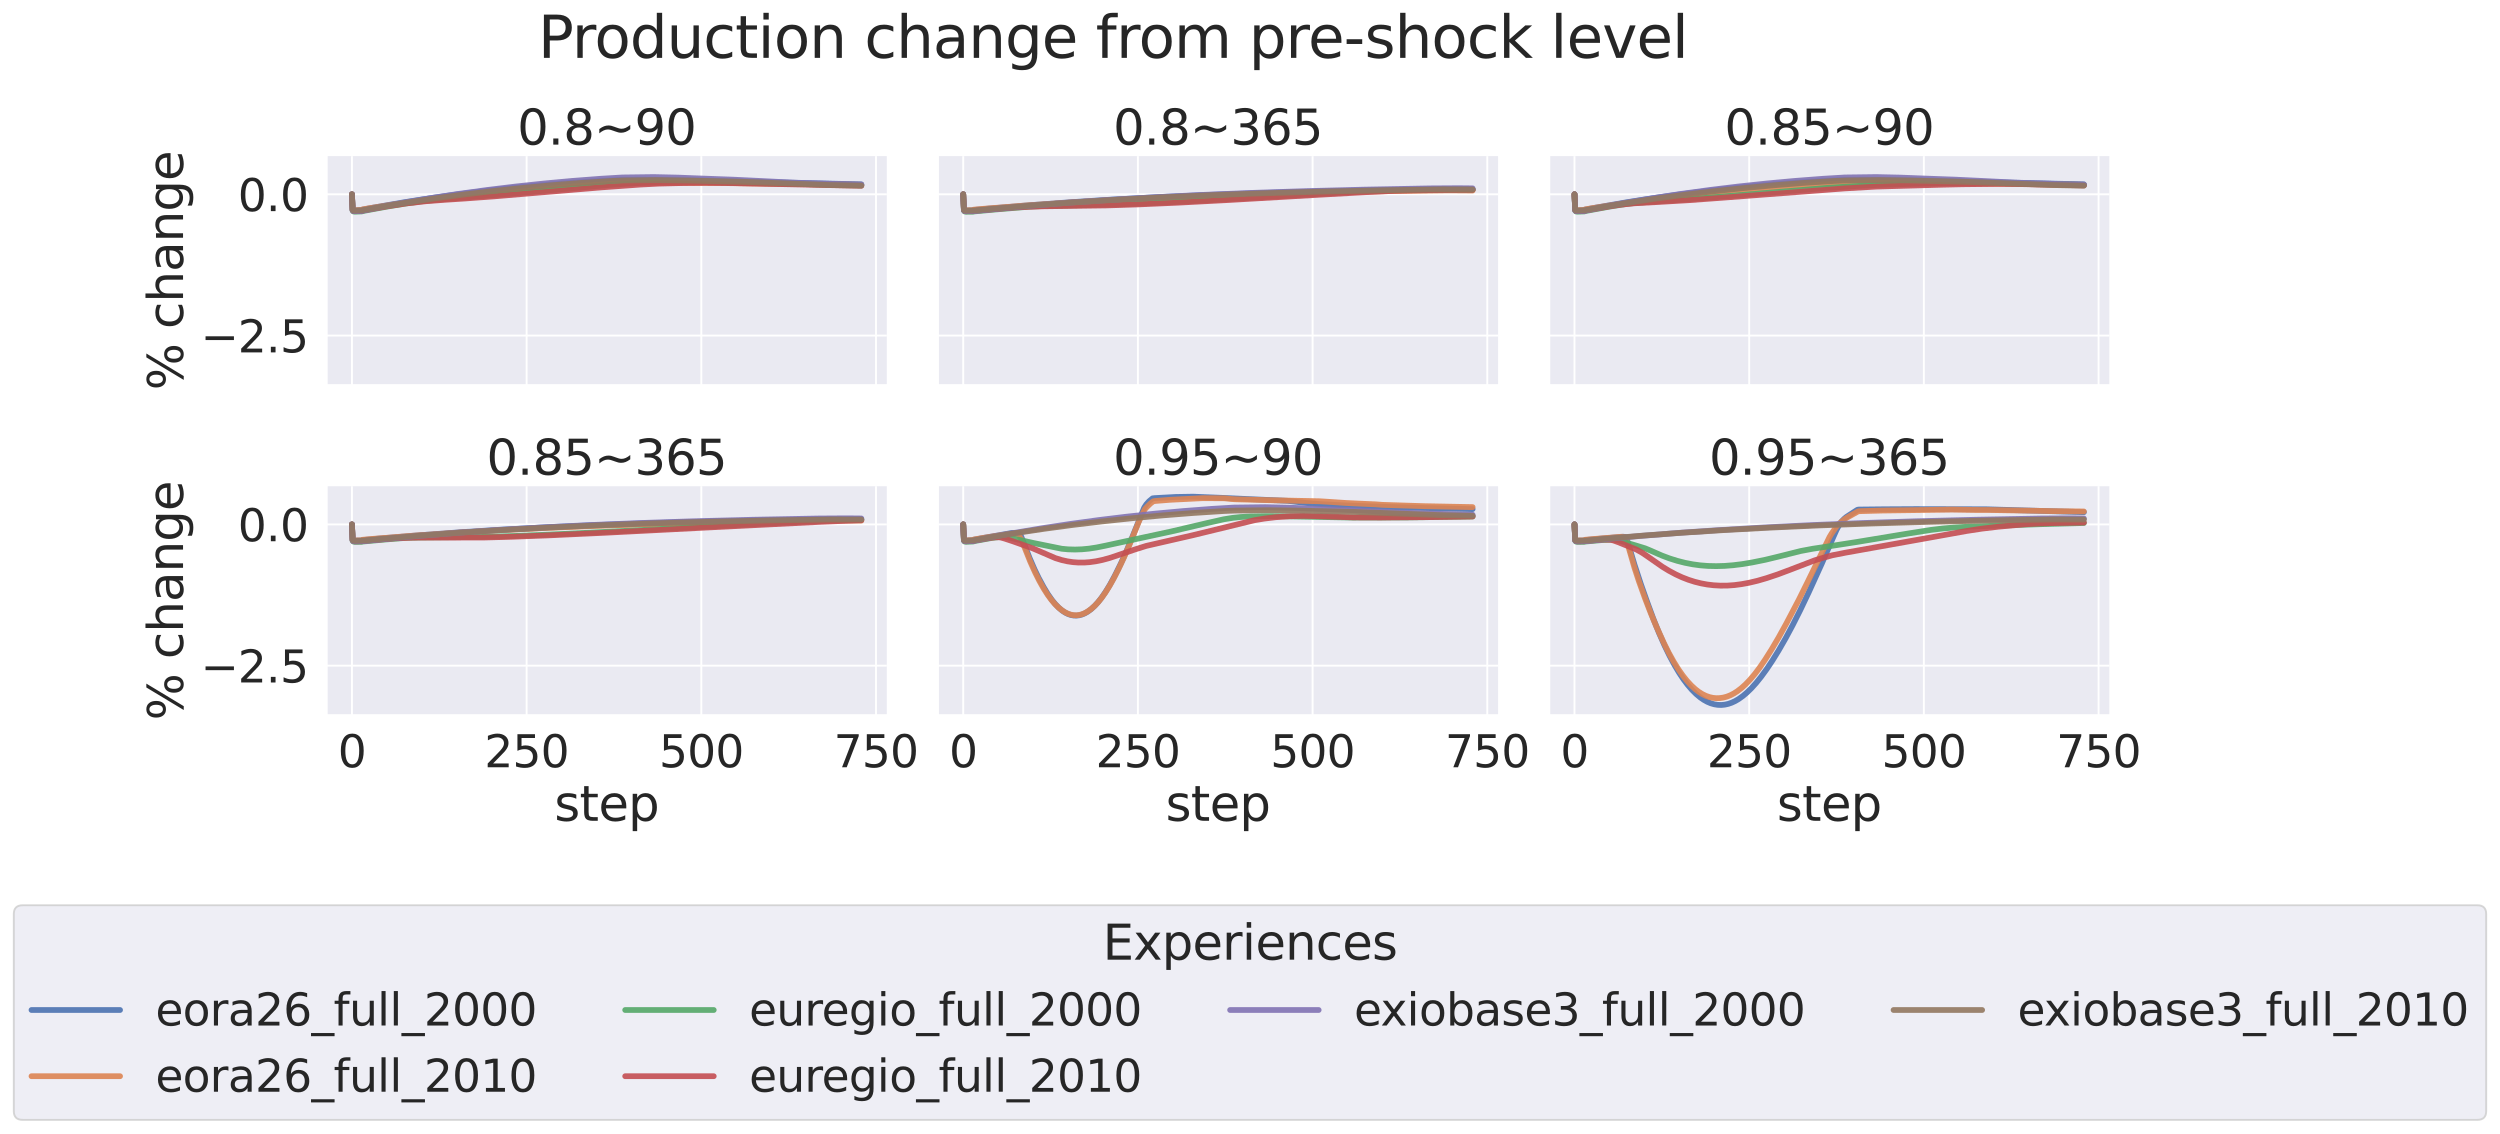 <?xml version="1.0" encoding="utf-8" standalone="no"?>
<!DOCTYPE svg PUBLIC "-//W3C//DTD SVG 1.1//EN"
  "http://www.w3.org/Graphics/SVG/1.1/DTD/svg11.dtd">
<svg xmlns:xlink="http://www.w3.org/1999/xlink" width="1304.438pt" height="591.517pt" viewBox="0 0 1304.438 591.517" xmlns="http://www.w3.org/2000/svg" version="1.1">
 <defs>
  <style type="text/css">*{stroke-linejoin: round; stroke-linecap: butt}</style>
 </defs>
 <g id="figure_1">
  <g id="patch_1">
   <path d="M 0 591.517 
L 1304.438 591.517 
L 1304.438 -0 
L 0 -0 
z
" style="fill: #ffffff"/>
  </g>
  <g id="axes_1">
   <g id="patch_2">
    <path d="M 170.34 201.042 
L 462.709 201.042 
L 462.709 81.456 
L 170.34 81.456 
z
" style="fill: #eaeaf2"/>
   </g>
   <g id="matplotlib.axis_1">
    <g id="xtick_1">
     <g id="line2d_1">
      <path d="M 183.63 201.042 
L 183.63 81.456 
" clip-path="url(#pa5e7f15a6e)" style="fill: none; stroke: #ffffff; stroke-linecap: round"/>
     </g>
    </g>
    <g id="xtick_2">
     <g id="line2d_2">
      <path d="M 274.778 201.042 
L 274.778 81.456 
" clip-path="url(#pa5e7f15a6e)" style="fill: none; stroke: #ffffff; stroke-linecap: round"/>
     </g>
    </g>
    <g id="xtick_3">
     <g id="line2d_3">
      <path d="M 365.927 201.042 
L 365.927 81.456 
" clip-path="url(#pa5e7f15a6e)" style="fill: none; stroke: #ffffff; stroke-linecap: round"/>
     </g>
    </g>
    <g id="xtick_4">
     <g id="line2d_4">
      <path d="M 457.076 201.042 
L 457.076 81.456 
" clip-path="url(#pa5e7f15a6e)" style="fill: none; stroke: #ffffff; stroke-linecap: round"/>
     </g>
    </g>
   </g>
   <g id="matplotlib.axis_2">
    <g id="ytick_1">
     <g id="line2d_5">
      <path d="M 170.34 175.092 
L 462.709 175.092 
" clip-path="url(#pa5e7f15a6e)" style="fill: none; stroke: #ffffff; stroke-linecap: round"/>
     </g>
     <g id="text_1">
      <!-- −2.5 -->
      <g style="fill: #262626" transform="translate(104.747 183.868) scale(0.231 -0.231)">
       <defs>
        <path id="DejaVuSans-2212" d="M 678 2272 
L 4684 2272 
L 4684 1741 
L 678 1741 
L 678 2272 
z
" transform="scale(0.016)"/>
        <path id="DejaVuSans-32" d="M 1228 531 
L 3431 531 
L 3431 0 
L 469 0 
L 469 531 
Q 828 903 1448 1529 
Q 2069 2156 2228 2338 
Q 2531 2678 2651 2914 
Q 2772 3150 2772 3378 
Q 2772 3750 2511 3984 
Q 2250 4219 1831 4219 
Q 1534 4219 1204 4116 
Q 875 4013 500 3803 
L 500 4441 
Q 881 4594 1212 4672 
Q 1544 4750 1819 4750 
Q 2544 4750 2975 4387 
Q 3406 4025 3406 3419 
Q 3406 3131 3298 2873 
Q 3191 2616 2906 2266 
Q 2828 2175 2409 1742 
Q 1991 1309 1228 531 
z
" transform="scale(0.016)"/>
        <path id="DejaVuSans-2e" d="M 684 794 
L 1344 794 
L 1344 0 
L 684 0 
L 684 794 
z
" transform="scale(0.016)"/>
        <path id="DejaVuSans-35" d="M 691 4666 
L 3169 4666 
L 3169 4134 
L 1269 4134 
L 1269 2991 
Q 1406 3038 1543 3061 
Q 1681 3084 1819 3084 
Q 2600 3084 3056 2656 
Q 3513 2228 3513 1497 
Q 3513 744 3044 326 
Q 2575 -91 1722 -91 
Q 1428 -91 1123 -41 
Q 819 9 494 109 
L 494 744 
Q 775 591 1075 516 
Q 1375 441 1709 441 
Q 2250 441 2565 725 
Q 2881 1009 2881 1497 
Q 2881 1984 2565 2268 
Q 2250 2553 1709 2553 
Q 1456 2553 1204 2497 
Q 953 2441 691 2322 
L 691 4666 
z
" transform="scale(0.016)"/>
       </defs>
       <use xlink:href="#DejaVuSans-2212"/>
       <use xlink:href="#DejaVuSans-32" x="83.789"/>
       <use xlink:href="#DejaVuSans-2e" x="147.412"/>
       <use xlink:href="#DejaVuSans-35" x="179.199"/>
      </g>
     </g>
    </g>
    <g id="ytick_2">
     <g id="line2d_6">
      <path d="M 170.34 101.388 
L 462.709 101.388 
" clip-path="url(#pa5e7f15a6e)" style="fill: none; stroke: #ffffff; stroke-linecap: round"/>
     </g>
     <g id="text_2">
      <!-- 0.0 -->
      <g style="fill: #262626" transform="translate(124.104 110.164) scale(0.231 -0.231)">
       <defs>
        <path id="DejaVuSans-30" d="M 2034 4250 
Q 1547 4250 1301 3770 
Q 1056 3291 1056 2328 
Q 1056 1369 1301 889 
Q 1547 409 2034 409 
Q 2525 409 2770 889 
Q 3016 1369 3016 2328 
Q 3016 3291 2770 3770 
Q 2525 4250 2034 4250 
z
M 2034 4750 
Q 2819 4750 3233 4129 
Q 3647 3509 3647 2328 
Q 3647 1150 3233 529 
Q 2819 -91 2034 -91 
Q 1250 -91 836 529 
Q 422 1150 422 2328 
Q 422 3509 836 4129 
Q 1250 4750 2034 4750 
z
" transform="scale(0.016)"/>
       </defs>
       <use xlink:href="#DejaVuSans-30"/>
       <use xlink:href="#DejaVuSans-2e" x="63.623"/>
       <use xlink:href="#DejaVuSans-30" x="95.41"/>
      </g>
     </g>
    </g>
    <g id="text_3">
     <!-- % change -->
     <g style="fill: #262626" transform="translate(95.506 203.597) rotate(-90) scale(0.252 -0.252)">
      <defs>
       <path id="DejaVuSans-25" d="M 4653 2053 
Q 4381 2053 4226 1822 
Q 4072 1591 4072 1178 
Q 4072 772 4226 539 
Q 4381 306 4653 306 
Q 4919 306 5073 539 
Q 5228 772 5228 1178 
Q 5228 1588 5073 1820 
Q 4919 2053 4653 2053 
z
M 4653 2450 
Q 5147 2450 5437 2106 
Q 5728 1763 5728 1178 
Q 5728 594 5436 251 
Q 5144 -91 4653 -91 
Q 4153 -91 3862 251 
Q 3572 594 3572 1178 
Q 3572 1766 3864 2108 
Q 4156 2450 4653 2450 
z
M 1428 4353 
Q 1159 4353 1004 4120 
Q 850 3888 850 3481 
Q 850 3069 1003 2837 
Q 1156 2606 1428 2606 
Q 1700 2606 1854 2837 
Q 2009 3069 2009 3481 
Q 2009 3884 1853 4118 
Q 1697 4353 1428 4353 
z
M 4250 4750 
L 4750 4750 
L 1831 -91 
L 1331 -91 
L 4250 4750 
z
M 1428 4750 
Q 1922 4750 2215 4408 
Q 2509 4066 2509 3481 
Q 2509 2891 2217 2550 
Q 1925 2209 1428 2209 
Q 931 2209 642 2551 
Q 353 2894 353 3481 
Q 353 4063 643 4406 
Q 934 4750 1428 4750 
z
" transform="scale(0.016)"/>
       <path id="DejaVuSans-20" transform="scale(0.016)"/>
       <path id="DejaVuSans-63" d="M 3122 3366 
L 3122 2828 
Q 2878 2963 2633 3030 
Q 2388 3097 2138 3097 
Q 1578 3097 1268 2742 
Q 959 2388 959 1747 
Q 959 1106 1268 751 
Q 1578 397 2138 397 
Q 2388 397 2633 464 
Q 2878 531 3122 666 
L 3122 134 
Q 2881 22 2623 -34 
Q 2366 -91 2075 -91 
Q 1284 -91 818 406 
Q 353 903 353 1747 
Q 353 2603 823 3093 
Q 1294 3584 2113 3584 
Q 2378 3584 2631 3529 
Q 2884 3475 3122 3366 
z
" transform="scale(0.016)"/>
       <path id="DejaVuSans-68" d="M 3513 2113 
L 3513 0 
L 2938 0 
L 2938 2094 
Q 2938 2591 2744 2837 
Q 2550 3084 2163 3084 
Q 1697 3084 1428 2787 
Q 1159 2491 1159 1978 
L 1159 0 
L 581 0 
L 581 4863 
L 1159 4863 
L 1159 2956 
Q 1366 3272 1645 3428 
Q 1925 3584 2291 3584 
Q 2894 3584 3203 3211 
Q 3513 2838 3513 2113 
z
" transform="scale(0.016)"/>
       <path id="DejaVuSans-61" d="M 2194 1759 
Q 1497 1759 1228 1600 
Q 959 1441 959 1056 
Q 959 750 1161 570 
Q 1363 391 1709 391 
Q 2188 391 2477 730 
Q 2766 1069 2766 1631 
L 2766 1759 
L 2194 1759 
z
M 3341 1997 
L 3341 0 
L 2766 0 
L 2766 531 
Q 2569 213 2275 61 
Q 1981 -91 1556 -91 
Q 1019 -91 701 211 
Q 384 513 384 1019 
Q 384 1609 779 1909 
Q 1175 2209 1959 2209 
L 2766 2209 
L 2766 2266 
Q 2766 2663 2505 2880 
Q 2244 3097 1772 3097 
Q 1472 3097 1187 3025 
Q 903 2953 641 2809 
L 641 3341 
Q 956 3463 1253 3523 
Q 1550 3584 1831 3584 
Q 2591 3584 2966 3190 
Q 3341 2797 3341 1997 
z
" transform="scale(0.016)"/>
       <path id="DejaVuSans-6e" d="M 3513 2113 
L 3513 0 
L 2938 0 
L 2938 2094 
Q 2938 2591 2744 2837 
Q 2550 3084 2163 3084 
Q 1697 3084 1428 2787 
Q 1159 2491 1159 1978 
L 1159 0 
L 581 0 
L 581 3500 
L 1159 3500 
L 1159 2956 
Q 1366 3272 1645 3428 
Q 1925 3584 2291 3584 
Q 2894 3584 3203 3211 
Q 3513 2838 3513 2113 
z
" transform="scale(0.016)"/>
       <path id="DejaVuSans-67" d="M 2906 1791 
Q 2906 2416 2648 2759 
Q 2391 3103 1925 3103 
Q 1463 3103 1205 2759 
Q 947 2416 947 1791 
Q 947 1169 1205 825 
Q 1463 481 1925 481 
Q 2391 481 2648 825 
Q 2906 1169 2906 1791 
z
M 3481 434 
Q 3481 -459 3084 -895 
Q 2688 -1331 1869 -1331 
Q 1566 -1331 1297 -1286 
Q 1028 -1241 775 -1147 
L 775 -588 
Q 1028 -725 1275 -790 
Q 1522 -856 1778 -856 
Q 2344 -856 2625 -561 
Q 2906 -266 2906 331 
L 2906 616 
Q 2728 306 2450 153 
Q 2172 0 1784 0 
Q 1141 0 747 490 
Q 353 981 353 1791 
Q 353 2603 747 3093 
Q 1141 3584 1784 3584 
Q 2172 3584 2450 3431 
Q 2728 3278 2906 2969 
L 2906 3500 
L 3481 3500 
L 3481 434 
z
" transform="scale(0.016)"/>
       <path id="DejaVuSans-65" d="M 3597 1894 
L 3597 1613 
L 953 1613 
Q 991 1019 1311 708 
Q 1631 397 2203 397 
Q 2534 397 2845 478 
Q 3156 559 3463 722 
L 3463 178 
Q 3153 47 2828 -22 
Q 2503 -91 2169 -91 
Q 1331 -91 842 396 
Q 353 884 353 1716 
Q 353 2575 817 3079 
Q 1281 3584 2069 3584 
Q 2775 3584 3186 3129 
Q 3597 2675 3597 1894 
z
M 3022 2063 
Q 3016 2534 2758 2815 
Q 2500 3097 2075 3097 
Q 1594 3097 1305 2825 
Q 1016 2553 972 2059 
L 3022 2063 
z
" transform="scale(0.016)"/>
      </defs>
      <use xlink:href="#DejaVuSans-25"/>
      <use xlink:href="#DejaVuSans-20" x="95.02"/>
      <use xlink:href="#DejaVuSans-63" x="126.807"/>
      <use xlink:href="#DejaVuSans-68" x="181.787"/>
      <use xlink:href="#DejaVuSans-61" x="245.166"/>
      <use xlink:href="#DejaVuSans-6e" x="306.445"/>
      <use xlink:href="#DejaVuSans-67" x="369.824"/>
      <use xlink:href="#DejaVuSans-65" x="433.301"/>
     </g>
    </g>
   </g>
   <g id="PolyCollection_1"/>
   <g id="PolyCollection_2"/>
   <g id="PolyCollection_3"/>
   <g id="PolyCollection_4"/>
   <g id="PolyCollection_5"/>
   <g id="PolyCollection_6"/>
   <g id="line2d_7">
    <path d="M 183.63 101.388 
L 183.994 109.465 
L 184.359 109.744 
L 185.088 109.818 
L 188.734 109.683 
L 189.099 109.394 
L 194.567 108.369 
L 210.61 105.578 
L 221.912 103.807 
L 236.496 101.723 
L 250.715 99.914 
L 265.299 98.283 
L 279.883 96.874 
L 294.831 95.651 
L 310.144 94.62 
L 323.999 93.891 
L 334.572 93.81 
L 350.979 93.99 
L 367.021 94.215 
L 385.251 94.684 
L 420.617 95.512 
L 436.659 95.88 
L 449.42 96.177 
L 449.42 96.177 
" clip-path="url(#pa5e7f15a6e)" style="fill: none; stroke: #4c72b0; stroke-opacity: 0.9; stroke-width: 3; stroke-linecap: round"/>
   </g>
   <g id="line2d_8">
    <path d="M 183.63 101.388 
L 183.994 109.233 
L 184.359 109.561 
L 185.088 109.7 
L 188.005 109.628 
L 188.734 109.604 
L 189.099 109.273 
L 193.109 108.573 
L 201.859 107.21 
L 217.537 104.956 
L 233.944 102.882 
L 249.621 101.127 
L 265.664 99.554 
L 282.435 98.135 
L 299.571 96.912 
L 317.072 95.887 
L 326.551 95.496 
L 336.76 95.407 
L 358.635 95.417 
L 375.771 95.49 
L 391.814 95.742 
L 420.981 96.048 
L 449.055 96.429 
L 449.42 96.433 
L 449.42 96.433 
" clip-path="url(#pa5e7f15a6e)" style="fill: none; stroke: #dd8452; stroke-opacity: 0.9; stroke-width: 3; stroke-linecap: round"/>
   </g>
   <g id="line2d_9">
    <path d="M 183.63 101.388 
L 183.994 109.881 
L 184.359 110.335 
L 185.088 110.461 
L 188.734 110.319 
L 189.828 110.025 
L 201.495 107.883 
L 212.068 106.15 
L 219.725 105.07 
L 227.746 104.264 
L 267.487 100.976 
L 319.259 96.4 
L 335.301 95.309 
L 344.781 94.864 
L 353.896 94.698 
L 360.458 94.784 
L 384.522 95.314 
L 449.42 96.651 
L 449.42 96.651 
" clip-path="url(#pa5e7f15a6e)" style="fill: none; stroke: #55a868; stroke-opacity: 0.9; stroke-width: 3; stroke-linecap: round"/>
   </g>
   <g id="line2d_10">
    <path d="M 183.63 101.388 
L 183.994 109.6 
L 184.359 110.05 
L 185.088 110.172 
L 188.734 110.035 
L 189.828 109.767 
L 202.224 107.6 
L 211.703 106.153 
L 222.277 104.989 
L 231.392 104.303 
L 242.329 103.588 
L 257.642 102.471 
L 280.247 100.572 
L 314.519 97.707 
L 334.208 96.292 
L 343.687 95.808 
L 356.812 95.481 
L 368.115 95.381 
L 382.334 95.53 
L 435.93 96.652 
L 449.42 96.894 
L 449.42 96.894 
" clip-path="url(#pa5e7f15a6e)" style="fill: none; stroke: #c44e52; stroke-opacity: 0.9; stroke-width: 3; stroke-linecap: round"/>
   </g>
   <g id="line2d_11">
    <path d="M 183.63 101.388 
L 183.994 109.762 
L 184.359 110.122 
L 185.088 110.173 
L 188.734 110.029 
L 190.557 109.605 
L 200.401 107.61 
L 209.516 105.938 
L 225.193 103.308 
L 239.048 101.202 
L 253.997 99.157 
L 268.945 97.34 
L 283.893 95.748 
L 298.477 94.416 
L 313.426 93.276 
L 324.728 92.599 
L 341.135 92.385 
L 353.896 92.676 
L 367.021 93.184 
L 382.334 93.736 
L 397.647 94.467 
L 412.96 95.251 
L 432.648 95.902 
L 449.42 96.344 
L 449.42 96.344 
" clip-path="url(#pa5e7f15a6e)" style="fill: none; stroke: #8172b3; stroke-opacity: 0.9; stroke-width: 3; stroke-linecap: round"/>
   </g>
   <g id="line2d_12">
    <path d="M 183.63 101.388 
L 183.994 109.57 
L 184.359 109.868 
L 185.453 109.905 
L 189.099 109.673 
L 197.12 108.195 
L 209.516 106.126 
L 225.923 103.669 
L 240.871 101.651 
L 256.184 99.808 
L 272.226 98.101 
L 287.904 96.653 
L 303.581 95.424 
L 319.624 94.392 
L 325.457 94.162 
L 342.229 93.962 
L 359 94.181 
L 387.803 94.86 
L 433.013 96.547 
L 449.42 96.888 
L 449.42 96.888 
" clip-path="url(#pa5e7f15a6e)" style="fill: none; stroke: #937860; stroke-opacity: 0.9; stroke-width: 3; stroke-linecap: round"/>
   </g>
   <g id="patch_3">
    <path d="M 170.34 201.042 
L 170.34 81.456 
" style="fill: none; stroke: #ffffff; stroke-width: 1.25; stroke-linejoin: miter; stroke-linecap: square"/>
   </g>
   <g id="patch_4">
    <path d="M 170.34 201.042 
L 462.709 201.042 
" style="fill: none; stroke: #ffffff; stroke-width: 1.25; stroke-linejoin: miter; stroke-linecap: square"/>
   </g>
   <g id="text_4">
    <!-- 0.8~90 -->
    <g style="fill: #262626" transform="translate(269.895 75.456) scale(0.252 -0.252)">
     <defs>
      <path id="DejaVuSans-38" d="M 2034 2216 
Q 1584 2216 1326 1975 
Q 1069 1734 1069 1313 
Q 1069 891 1326 650 
Q 1584 409 2034 409 
Q 2484 409 2743 651 
Q 3003 894 3003 1313 
Q 3003 1734 2745 1975 
Q 2488 2216 2034 2216 
z
M 1403 2484 
Q 997 2584 770 2862 
Q 544 3141 544 3541 
Q 544 4100 942 4425 
Q 1341 4750 2034 4750 
Q 2731 4750 3128 4425 
Q 3525 4100 3525 3541 
Q 3525 3141 3298 2862 
Q 3072 2584 2669 2484 
Q 3125 2378 3379 2068 
Q 3634 1759 3634 1313 
Q 3634 634 3220 271 
Q 2806 -91 2034 -91 
Q 1263 -91 848 271 
Q 434 634 434 1313 
Q 434 1759 690 2068 
Q 947 2378 1403 2484 
z
M 1172 3481 
Q 1172 3119 1398 2916 
Q 1625 2713 2034 2713 
Q 2441 2713 2670 2916 
Q 2900 3119 2900 3481 
Q 2900 3844 2670 4047 
Q 2441 4250 2034 4250 
Q 1625 4250 1398 4047 
Q 1172 3844 1172 3481 
z
" transform="scale(0.016)"/>
      <path id="DejaVuSans-7e" d="M 4684 2553 
L 4684 1997 
Q 4356 1750 4076 1644 
Q 3797 1538 3494 1538 
Q 3150 1538 2694 1722 
Q 2659 1734 2644 1741 
Q 2622 1750 2575 1766 
Q 2091 1959 1797 1959 
Q 1522 1959 1253 1839 
Q 984 1719 678 1459 
L 678 2016 
Q 1006 2263 1286 2370 
Q 1566 2478 1869 2478 
Q 2213 2478 2672 2291 
Q 2703 2278 2719 2272 
Q 2744 2263 2788 2247 
Q 3272 2053 3566 2053 
Q 3834 2053 4098 2172 
Q 4363 2291 4684 2553 
z
" transform="scale(0.016)"/>
      <path id="DejaVuSans-39" d="M 703 97 
L 703 672 
Q 941 559 1184 500 
Q 1428 441 1663 441 
Q 2288 441 2617 861 
Q 2947 1281 2994 2138 
Q 2813 1869 2534 1725 
Q 2256 1581 1919 1581 
Q 1219 1581 811 2004 
Q 403 2428 403 3163 
Q 403 3881 828 4315 
Q 1253 4750 1959 4750 
Q 2769 4750 3195 4129 
Q 3622 3509 3622 2328 
Q 3622 1225 3098 567 
Q 2575 -91 1691 -91 
Q 1453 -91 1209 -44 
Q 966 3 703 97 
z
M 1959 2075 
Q 2384 2075 2632 2365 
Q 2881 2656 2881 3163 
Q 2881 3666 2632 3958 
Q 2384 4250 1959 4250 
Q 1534 4250 1286 3958 
Q 1038 3666 1038 3163 
Q 1038 2656 1286 2365 
Q 1534 2075 1959 2075 
z
" transform="scale(0.016)"/>
     </defs>
     <use xlink:href="#DejaVuSans-30"/>
     <use xlink:href="#DejaVuSans-2e" x="63.623"/>
     <use xlink:href="#DejaVuSans-38" x="95.41"/>
     <use xlink:href="#DejaVuSans-7e" x="159.033"/>
     <use xlink:href="#DejaVuSans-39" x="242.822"/>
     <use xlink:href="#DejaVuSans-30" x="306.445"/>
    </g>
   </g>
  </g>
  <g id="axes_2">
   <g id="patch_5">
    <path d="M 489.29 201.042 
L 781.659 201.042 
L 781.659 81.456 
L 489.29 81.456 
z
" style="fill: #eaeaf2"/>
   </g>
   <g id="matplotlib.axis_3">
    <g id="xtick_5">
     <g id="line2d_13">
      <path d="M 502.58 201.042 
L 502.58 81.456 
" clip-path="url(#p4b2a214e72)" style="fill: none; stroke: #ffffff; stroke-linecap: round"/>
     </g>
    </g>
    <g id="xtick_6">
     <g id="line2d_14">
      <path d="M 593.729 201.042 
L 593.729 81.456 
" clip-path="url(#p4b2a214e72)" style="fill: none; stroke: #ffffff; stroke-linecap: round"/>
     </g>
    </g>
    <g id="xtick_7">
     <g id="line2d_15">
      <path d="M 684.878 201.042 
L 684.878 81.456 
" clip-path="url(#p4b2a214e72)" style="fill: none; stroke: #ffffff; stroke-linecap: round"/>
     </g>
    </g>
    <g id="xtick_8">
     <g id="line2d_16">
      <path d="M 776.026 201.042 
L 776.026 81.456 
" clip-path="url(#p4b2a214e72)" style="fill: none; stroke: #ffffff; stroke-linecap: round"/>
     </g>
    </g>
   </g>
   <g id="matplotlib.axis_4">
    <g id="ytick_3">
     <g id="line2d_17">
      <path d="M 489.29 175.092 
L 781.659 175.092 
" clip-path="url(#p4b2a214e72)" style="fill: none; stroke: #ffffff; stroke-linecap: round"/>
     </g>
    </g>
    <g id="ytick_4">
     <g id="line2d_18">
      <path d="M 489.29 101.388 
L 781.659 101.388 
" clip-path="url(#p4b2a214e72)" style="fill: none; stroke: #ffffff; stroke-linecap: round"/>
     </g>
    </g>
   </g>
   <g id="PolyCollection_7"/>
   <g id="PolyCollection_8"/>
   <g id="PolyCollection_9"/>
   <g id="PolyCollection_10"/>
   <g id="PolyCollection_11"/>
   <g id="PolyCollection_12"/>
   <g id="line2d_19">
    <path d="M 502.58 101.388 
L 502.944 109.465 
L 503.309 109.753 
L 504.038 109.848 
L 507.684 109.821 
L 508.049 109.551 
L 516.07 108.821 
L 537.581 107.04 
L 560.186 105.395 
L 581.697 104.048 
L 605.76 102.788 
L 631.282 101.679 
L 658.991 100.703 
L 689.253 99.865 
L 722.431 99.172 
L 754.151 98.717 
L 766.547 98.828 
L 768.37 98.843 
L 768.37 98.843 
" clip-path="url(#p4b2a214e72)" style="fill: none; stroke: #4c72b0; stroke-opacity: 0.9; stroke-width: 3; stroke-linecap: round"/>
   </g>
   <g id="line2d_20">
    <path d="M 502.58 101.388 
L 502.944 109.233 
L 503.309 109.568 
L 504.038 109.725 
L 506.955 109.727 
L 507.684 109.721 
L 508.049 109.404 
L 513.153 108.95 
L 533.57 107.339 
L 557.269 105.721 
L 580.968 104.331 
L 602.844 103.258 
L 629.459 102.172 
L 658.262 101.223 
L 689.982 100.403 
L 725.348 99.717 
L 755.609 99.327 
L 768.37 99.413 
L 768.37 99.413 
" clip-path="url(#p4b2a214e72)" style="fill: none; stroke: #dd8452; stroke-opacity: 0.9; stroke-width: 3; stroke-linecap: round"/>
   </g>
   <g id="line2d_21">
    <path d="M 502.58 101.388 
L 502.944 109.881 
L 503.309 110.345 
L 504.038 110.494 
L 507.684 110.469 
L 508.413 110.31 
L 519.351 109.312 
L 537.216 107.838 
L 543.414 107.541 
L 552.165 107.346 
L 586.801 106.516 
L 605.76 105.737 
L 629.824 104.511 
L 665.189 102.474 
L 712.951 99.732 
L 724.618 99.315 
L 749.411 99.023 
L 768.37 98.911 
L 768.37 98.911 
" clip-path="url(#p4b2a214e72)" style="fill: none; stroke: #55a868; stroke-opacity: 0.9; stroke-width: 3; stroke-linecap: round"/>
   </g>
   <g id="line2d_22">
    <path d="M 502.58 101.388 
L 502.944 109.6 
L 503.309 110.059 
L 504.038 110.203 
L 507.684 110.18 
L 508.778 110.005 
L 529.195 108.274 
L 536.852 107.894 
L 544.144 107.642 
L 577.322 107.184 
L 594.093 106.647 
L 614.511 105.753 
L 641.126 104.353 
L 688.523 101.603 
L 711.858 100.309 
L 727.9 99.541 
L 738.108 99.294 
L 755.609 99.08 
L 768.37 98.994 
L 768.37 98.994 
" clip-path="url(#p4b2a214e72)" style="fill: none; stroke: #c44e52; stroke-opacity: 0.9; stroke-width: 3; stroke-linecap: round"/>
   </g>
   <g id="line2d_23">
    <path d="M 502.58 101.388 
L 502.944 109.762 
L 503.309 110.132 
L 504.038 110.205 
L 508.049 110.101 
L 517.528 109.158 
L 536.852 107.41 
L 558.363 105.692 
L 577.686 104.371 
L 601.021 102.997 
L 625.813 101.763 
L 652.429 100.677 
L 680.502 99.754 
L 711.858 98.948 
L 746.13 98.294 
L 761.078 98.198 
L 768.37 98.276 
L 768.37 98.276 
" clip-path="url(#p4b2a214e72)" style="fill: none; stroke: #8172b3; stroke-opacity: 0.9; stroke-width: 3; stroke-linecap: round"/>
   </g>
   <g id="line2d_24">
    <path d="M 502.58 101.388 
L 502.944 109.57 
L 503.309 109.878 
L 504.403 109.946 
L 508.049 109.836 
L 516.799 109.031 
L 538.31 107.226 
L 558.727 105.729 
L 579.874 104.391 
L 604.302 103.081 
L 630.188 101.918 
L 657.897 100.909 
L 688.159 100.032 
L 721.702 99.287 
L 752.692 98.805 
L 768.37 98.854 
L 768.37 98.854 
" clip-path="url(#p4b2a214e72)" style="fill: none; stroke: #937860; stroke-opacity: 0.9; stroke-width: 3; stroke-linecap: round"/>
   </g>
   <g id="patch_6">
    <path d="M 489.29 201.042 
L 489.29 81.456 
" style="fill: none; stroke: #ffffff; stroke-width: 1.25; stroke-linejoin: miter; stroke-linecap: square"/>
   </g>
   <g id="patch_7">
    <path d="M 489.29 201.042 
L 781.659 201.042 
" style="fill: none; stroke: #ffffff; stroke-width: 1.25; stroke-linejoin: miter; stroke-linecap: square"/>
   </g>
   <g id="text_5">
    <!-- 0.8~365 -->
    <g style="fill: #262626" transform="translate(580.828 75.456) scale(0.252 -0.252)">
     <defs>
      <path id="DejaVuSans-33" d="M 2597 2516 
Q 3050 2419 3304 2112 
Q 3559 1806 3559 1356 
Q 3559 666 3084 287 
Q 2609 -91 1734 -91 
Q 1441 -91 1130 -33 
Q 819 25 488 141 
L 488 750 
Q 750 597 1062 519 
Q 1375 441 1716 441 
Q 2309 441 2620 675 
Q 2931 909 2931 1356 
Q 2931 1769 2642 2001 
Q 2353 2234 1838 2234 
L 1294 2234 
L 1294 2753 
L 1863 2753 
Q 2328 2753 2575 2939 
Q 2822 3125 2822 3475 
Q 2822 3834 2567 4026 
Q 2313 4219 1838 4219 
Q 1578 4219 1281 4162 
Q 984 4106 628 3988 
L 628 4550 
Q 988 4650 1302 4700 
Q 1616 4750 1894 4750 
Q 2613 4750 3031 4423 
Q 3450 4097 3450 3541 
Q 3450 3153 3228 2886 
Q 3006 2619 2597 2516 
z
" transform="scale(0.016)"/>
      <path id="DejaVuSans-36" d="M 2113 2584 
Q 1688 2584 1439 2293 
Q 1191 2003 1191 1497 
Q 1191 994 1439 701 
Q 1688 409 2113 409 
Q 2538 409 2786 701 
Q 3034 994 3034 1497 
Q 3034 2003 2786 2293 
Q 2538 2584 2113 2584 
z
M 3366 4563 
L 3366 3988 
Q 3128 4100 2886 4159 
Q 2644 4219 2406 4219 
Q 1781 4219 1451 3797 
Q 1122 3375 1075 2522 
Q 1259 2794 1537 2939 
Q 1816 3084 2150 3084 
Q 2853 3084 3261 2657 
Q 3669 2231 3669 1497 
Q 3669 778 3244 343 
Q 2819 -91 2113 -91 
Q 1303 -91 875 529 
Q 447 1150 447 2328 
Q 447 3434 972 4092 
Q 1497 4750 2381 4750 
Q 2619 4750 2861 4703 
Q 3103 4656 3366 4563 
z
" transform="scale(0.016)"/>
     </defs>
     <use xlink:href="#DejaVuSans-30"/>
     <use xlink:href="#DejaVuSans-2e" x="63.623"/>
     <use xlink:href="#DejaVuSans-38" x="95.41"/>
     <use xlink:href="#DejaVuSans-7e" x="159.033"/>
     <use xlink:href="#DejaVuSans-33" x="242.822"/>
     <use xlink:href="#DejaVuSans-36" x="306.445"/>
     <use xlink:href="#DejaVuSans-35" x="370.068"/>
    </g>
   </g>
  </g>
  <g id="axes_3">
   <g id="patch_8">
    <path d="M 808.241 201.042 
L 1100.61 201.042 
L 1100.61 81.456 
L 808.241 81.456 
z
" style="fill: #eaeaf2"/>
   </g>
   <g id="matplotlib.axis_5">
    <g id="xtick_9">
     <g id="line2d_25">
      <path d="M 821.53 201.042 
L 821.53 81.456 
" clip-path="url(#pb6e9dba281)" style="fill: none; stroke: #ffffff; stroke-linecap: round"/>
     </g>
    </g>
    <g id="xtick_10">
     <g id="line2d_26">
      <path d="M 912.679 201.042 
L 912.679 81.456 
" clip-path="url(#pb6e9dba281)" style="fill: none; stroke: #ffffff; stroke-linecap: round"/>
     </g>
    </g>
    <g id="xtick_11">
     <g id="line2d_27">
      <path d="M 1003.828 201.042 
L 1003.828 81.456 
" clip-path="url(#pb6e9dba281)" style="fill: none; stroke: #ffffff; stroke-linecap: round"/>
     </g>
    </g>
    <g id="xtick_12">
     <g id="line2d_28">
      <path d="M 1094.977 201.042 
L 1094.977 81.456 
" clip-path="url(#pb6e9dba281)" style="fill: none; stroke: #ffffff; stroke-linecap: round"/>
     </g>
    </g>
   </g>
   <g id="matplotlib.axis_6">
    <g id="ytick_5">
     <g id="line2d_29">
      <path d="M 808.241 175.092 
L 1100.61 175.092 
" clip-path="url(#pb6e9dba281)" style="fill: none; stroke: #ffffff; stroke-linecap: round"/>
     </g>
    </g>
    <g id="ytick_6">
     <g id="line2d_30">
      <path d="M 808.241 101.388 
L 1100.61 101.388 
" clip-path="url(#pb6e9dba281)" style="fill: none; stroke: #ffffff; stroke-linecap: round"/>
     </g>
    </g>
   </g>
   <g id="PolyCollection_13"/>
   <g id="PolyCollection_14"/>
   <g id="PolyCollection_15"/>
   <g id="PolyCollection_16"/>
   <g id="PolyCollection_17"/>
   <g id="PolyCollection_18"/>
   <g id="line2d_31">
    <path d="M 821.53 101.388 
L 821.895 109.465 
L 822.259 109.744 
L 822.988 109.818 
L 826.634 109.683 
L 826.999 109.394 
L 832.468 108.369 
L 848.51 105.578 
L 859.813 103.807 
L 874.396 101.723 
L 888.616 99.914 
L 903.199 98.283 
L 917.783 96.874 
L 932.732 95.651 
L 948.045 94.62 
L 961.899 93.891 
L 972.473 93.81 
L 988.879 93.99 
L 1004.922 94.215 
L 1023.151 94.684 
L 1058.517 95.512 
L 1074.559 95.88 
L 1087.32 96.177 
L 1087.32 96.177 
" clip-path="url(#pb6e9dba281)" style="fill: none; stroke: #4c72b0; stroke-opacity: 0.9; stroke-width: 3; stroke-linecap: round"/>
   </g>
   <g id="line2d_32">
    <path d="M 821.53 101.388 
L 821.895 109.233 
L 822.259 109.561 
L 822.988 109.7 
L 825.905 109.628 
L 826.634 109.604 
L 826.999 109.273 
L 831.009 108.573 
L 839.76 107.21 
L 855.437 104.956 
L 871.844 102.882 
L 887.522 101.127 
L 903.564 99.554 
L 920.335 98.135 
L 937.471 96.912 
L 954.972 95.887 
L 964.451 95.496 
L 974.66 95.407 
L 996.536 95.417 
L 1013.672 95.49 
L 1029.714 95.742 
L 1058.882 96.048 
L 1086.955 96.429 
L 1087.32 96.433 
L 1087.32 96.433 
" clip-path="url(#pb6e9dba281)" style="fill: none; stroke: #dd8452; stroke-opacity: 0.9; stroke-width: 3; stroke-linecap: round"/>
   </g>
   <g id="line2d_33">
    <path d="M 821.53 101.388 
L 821.895 109.881 
L 822.259 110.335 
L 822.988 110.461 
L 826.634 110.319 
L 827.728 110.025 
L 839.395 107.883 
L 848.145 106.47 
L 852.156 106.003 
L 858.354 105.517 
L 879.136 104.108 
L 896.272 102.753 
L 954.243 97.966 
L 970.65 96.936 
L 983.41 96.325 
L 999.817 95.88 
L 1024.974 95.346 
L 1035.548 95.318 
L 1087.32 96.516 
L 1087.32 96.516 
" clip-path="url(#pb6e9dba281)" style="fill: none; stroke: #55a868; stroke-opacity: 0.9; stroke-width: 3; stroke-linecap: round"/>
   </g>
   <g id="line2d_34">
    <path d="M 821.53 101.388 
L 821.895 109.6 
L 822.259 110.05 
L 822.988 110.172 
L 826.634 110.035 
L 827.728 109.767 
L 840.124 107.6 
L 845.593 106.805 
L 852.885 106.06 
L 868.198 105.215 
L 880.959 104.464 
L 898.46 103.187 
L 962.628 98.297 
L 979.035 97.353 
L 987.786 97.1 
L 1013.307 96.378 
L 1023.88 96.138 
L 1043.204 95.916 
L 1053.048 96.03 
L 1087.32 96.737 
L 1087.32 96.737 
" clip-path="url(#pb6e9dba281)" style="fill: none; stroke: #c44e52; stroke-opacity: 0.9; stroke-width: 3; stroke-linecap: round"/>
   </g>
   <g id="line2d_35">
    <path d="M 821.53 101.388 
L 821.895 109.762 
L 822.259 110.122 
L 822.988 110.173 
L 826.634 110.029 
L 828.457 109.605 
L 838.301 107.61 
L 847.416 105.938 
L 863.094 103.308 
L 876.949 101.202 
L 891.897 99.157 
L 906.845 97.34 
L 921.794 95.748 
L 936.378 94.416 
L 951.326 93.276 
L 962.628 92.599 
L 979.035 92.385 
L 991.796 92.676 
L 1004.922 93.184 
L 1020.235 93.736 
L 1035.548 94.467 
L 1050.861 95.251 
L 1070.549 95.902 
L 1087.32 96.344 
L 1087.32 96.344 
" clip-path="url(#pb6e9dba281)" style="fill: none; stroke: #8172b3; stroke-opacity: 0.9; stroke-width: 3; stroke-linecap: round"/>
   </g>
   <g id="line2d_36">
    <path d="M 821.53 101.388 
L 821.895 109.57 
L 822.259 109.868 
L 823.353 109.905 
L 826.999 109.673 
L 835.02 108.195 
L 847.416 106.126 
L 863.823 103.669 
L 878.771 101.651 
L 894.084 99.808 
L 910.127 98.101 
L 925.804 96.653 
L 941.482 95.424 
L 957.524 94.392 
L 963.358 94.162 
L 980.129 93.962 
L 996.9 94.181 
L 1025.703 94.86 
L 1070.913 96.547 
L 1087.32 96.888 
L 1087.32 96.888 
" clip-path="url(#pb6e9dba281)" style="fill: none; stroke: #937860; stroke-opacity: 0.9; stroke-width: 3; stroke-linecap: round"/>
   </g>
   <g id="patch_9">
    <path d="M 808.241 201.042 
L 808.241 81.456 
" style="fill: none; stroke: #ffffff; stroke-width: 1.25; stroke-linejoin: miter; stroke-linecap: square"/>
   </g>
   <g id="patch_10">
    <path d="M 808.241 201.042 
L 1100.61 201.042 
" style="fill: none; stroke: #ffffff; stroke-width: 1.25; stroke-linejoin: miter; stroke-linecap: square"/>
   </g>
   <g id="text_6">
    <!-- 0.85~90 -->
    <g style="fill: #262626" transform="translate(899.778 75.456) scale(0.252 -0.252)">
     <use xlink:href="#DejaVuSans-30"/>
     <use xlink:href="#DejaVuSans-2e" x="63.623"/>
     <use xlink:href="#DejaVuSans-38" x="95.41"/>
     <use xlink:href="#DejaVuSans-35" x="159.033"/>
     <use xlink:href="#DejaVuSans-7e" x="222.656"/>
     <use xlink:href="#DejaVuSans-39" x="306.445"/>
     <use xlink:href="#DejaVuSans-30" x="370.068"/>
    </g>
   </g>
  </g>
  <g id="axes_4">
   <g id="patch_11">
    <path d="M 170.34 373.284 
L 462.709 373.284 
L 462.709 253.698 
L 170.34 253.698 
z
" style="fill: #eaeaf2"/>
   </g>
   <g id="matplotlib.axis_7">
    <g id="xtick_13">
     <g id="line2d_37">
      <path d="M 183.63 373.284 
L 183.63 253.698 
" clip-path="url(#p4c418f48ab)" style="fill: none; stroke: #ffffff; stroke-linecap: round"/>
     </g>
     <g id="text_7">
      <!-- 0 -->
      <g style="fill: #262626" transform="translate(176.281 400.336) scale(0.231 -0.231)">
       <use xlink:href="#DejaVuSans-30"/>
      </g>
     </g>
    </g>
    <g id="xtick_14">
     <g id="line2d_38">
      <path d="M 274.778 373.284 
L 274.778 253.698 
" clip-path="url(#p4c418f48ab)" style="fill: none; stroke: #ffffff; stroke-linecap: round"/>
     </g>
     <g id="text_8">
      <!-- 250 -->
      <g style="fill: #262626" transform="translate(252.732 400.336) scale(0.231 -0.231)">
       <use xlink:href="#DejaVuSans-32"/>
       <use xlink:href="#DejaVuSans-35" x="63.623"/>
       <use xlink:href="#DejaVuSans-30" x="127.246"/>
      </g>
     </g>
    </g>
    <g id="xtick_15">
     <g id="line2d_39">
      <path d="M 365.927 373.284 
L 365.927 253.698 
" clip-path="url(#p4c418f48ab)" style="fill: none; stroke: #ffffff; stroke-linecap: round"/>
     </g>
     <g id="text_9">
      <!-- 500 -->
      <g style="fill: #262626" transform="translate(343.881 400.336) scale(0.231 -0.231)">
       <use xlink:href="#DejaVuSans-35"/>
       <use xlink:href="#DejaVuSans-30" x="63.623"/>
       <use xlink:href="#DejaVuSans-30" x="127.246"/>
      </g>
     </g>
    </g>
    <g id="xtick_16">
     <g id="line2d_40">
      <path d="M 457.076 373.284 
L 457.076 253.698 
" clip-path="url(#p4c418f48ab)" style="fill: none; stroke: #ffffff; stroke-linecap: round"/>
     </g>
     <g id="text_10">
      <!-- 750 -->
      <g style="fill: #262626" transform="translate(435.03 400.336) scale(0.231 -0.231)">
       <defs>
        <path id="DejaVuSans-37" d="M 525 4666 
L 3525 4666 
L 3525 4397 
L 1831 0 
L 1172 0 
L 2766 4134 
L 525 4134 
L 525 4666 
z
" transform="scale(0.016)"/>
       </defs>
       <use xlink:href="#DejaVuSans-37"/>
       <use xlink:href="#DejaVuSans-35" x="63.623"/>
       <use xlink:href="#DejaVuSans-30" x="127.246"/>
      </g>
     </g>
    </g>
    <g id="text_11">
     <!-- step -->
     <g style="fill: #262626" transform="translate(289.269 428.289) scale(0.252 -0.252)">
      <defs>
       <path id="DejaVuSans-73" d="M 2834 3397 
L 2834 2853 
Q 2591 2978 2328 3040 
Q 2066 3103 1784 3103 
Q 1356 3103 1142 2972 
Q 928 2841 928 2578 
Q 928 2378 1081 2264 
Q 1234 2150 1697 2047 
L 1894 2003 
Q 2506 1872 2764 1633 
Q 3022 1394 3022 966 
Q 3022 478 2636 193 
Q 2250 -91 1575 -91 
Q 1294 -91 989 -36 
Q 684 19 347 128 
L 347 722 
Q 666 556 975 473 
Q 1284 391 1588 391 
Q 1994 391 2212 530 
Q 2431 669 2431 922 
Q 2431 1156 2273 1281 
Q 2116 1406 1581 1522 
L 1381 1569 
Q 847 1681 609 1914 
Q 372 2147 372 2553 
Q 372 3047 722 3315 
Q 1072 3584 1716 3584 
Q 2034 3584 2315 3537 
Q 2597 3491 2834 3397 
z
" transform="scale(0.016)"/>
       <path id="DejaVuSans-74" d="M 1172 4494 
L 1172 3500 
L 2356 3500 
L 2356 3053 
L 1172 3053 
L 1172 1153 
Q 1172 725 1289 603 
Q 1406 481 1766 481 
L 2356 481 
L 2356 0 
L 1766 0 
Q 1100 0 847 248 
Q 594 497 594 1153 
L 594 3053 
L 172 3053 
L 172 3500 
L 594 3500 
L 594 4494 
L 1172 4494 
z
" transform="scale(0.016)"/>
       <path id="DejaVuSans-70" d="M 1159 525 
L 1159 -1331 
L 581 -1331 
L 581 3500 
L 1159 3500 
L 1159 2969 
Q 1341 3281 1617 3432 
Q 1894 3584 2278 3584 
Q 2916 3584 3314 3078 
Q 3713 2572 3713 1747 
Q 3713 922 3314 415 
Q 2916 -91 2278 -91 
Q 1894 -91 1617 61 
Q 1341 213 1159 525 
z
M 3116 1747 
Q 3116 2381 2855 2742 
Q 2594 3103 2138 3103 
Q 1681 3103 1420 2742 
Q 1159 2381 1159 1747 
Q 1159 1113 1420 752 
Q 1681 391 2138 391 
Q 2594 391 2855 752 
Q 3116 1113 3116 1747 
z
" transform="scale(0.016)"/>
      </defs>
      <use xlink:href="#DejaVuSans-73"/>
      <use xlink:href="#DejaVuSans-74" x="52.1"/>
      <use xlink:href="#DejaVuSans-65" x="91.309"/>
      <use xlink:href="#DejaVuSans-70" x="152.832"/>
     </g>
    </g>
   </g>
   <g id="matplotlib.axis_8">
    <g id="ytick_7">
     <g id="line2d_41">
      <path d="M 170.34 347.334 
L 462.709 347.334 
" clip-path="url(#p4c418f48ab)" style="fill: none; stroke: #ffffff; stroke-linecap: round"/>
     </g>
     <g id="text_12">
      <!-- −2.5 -->
      <g style="fill: #262626" transform="translate(104.747 356.11) scale(0.231 -0.231)">
       <use xlink:href="#DejaVuSans-2212"/>
       <use xlink:href="#DejaVuSans-32" x="83.789"/>
       <use xlink:href="#DejaVuSans-2e" x="147.412"/>
       <use xlink:href="#DejaVuSans-35" x="179.199"/>
      </g>
     </g>
    </g>
    <g id="ytick_8">
     <g id="line2d_42">
      <path d="M 170.34 273.63 
L 462.709 273.63 
" clip-path="url(#p4c418f48ab)" style="fill: none; stroke: #ffffff; stroke-linecap: round"/>
     </g>
     <g id="text_13">
      <!-- 0.0 -->
      <g style="fill: #262626" transform="translate(124.104 282.406) scale(0.231 -0.231)">
       <use xlink:href="#DejaVuSans-30"/>
       <use xlink:href="#DejaVuSans-2e" x="63.623"/>
       <use xlink:href="#DejaVuSans-30" x="95.41"/>
      </g>
     </g>
    </g>
    <g id="text_14">
     <!-- % change -->
     <g style="fill: #262626" transform="translate(95.506 375.839) rotate(-90) scale(0.252 -0.252)">
      <use xlink:href="#DejaVuSans-25"/>
      <use xlink:href="#DejaVuSans-20" x="95.02"/>
      <use xlink:href="#DejaVuSans-63" x="126.807"/>
      <use xlink:href="#DejaVuSans-68" x="181.787"/>
      <use xlink:href="#DejaVuSans-61" x="245.166"/>
      <use xlink:href="#DejaVuSans-6e" x="306.445"/>
      <use xlink:href="#DejaVuSans-67" x="369.824"/>
      <use xlink:href="#DejaVuSans-65" x="433.301"/>
     </g>
    </g>
   </g>
   <g id="PolyCollection_19"/>
   <g id="PolyCollection_20"/>
   <g id="PolyCollection_21"/>
   <g id="PolyCollection_22"/>
   <g id="PolyCollection_23"/>
   <g id="PolyCollection_24"/>
   <g id="line2d_43">
    <path d="M 183.63 273.63 
L 183.994 281.707 
L 184.359 281.995 
L 185.088 282.09 
L 188.734 282.063 
L 189.099 281.793 
L 197.12 281.063 
L 218.631 279.282 
L 241.236 277.637 
L 262.747 276.29 
L 286.81 275.03 
L 312.332 273.921 
L 340.041 272.945 
L 370.302 272.107 
L 403.481 271.414 
L 435.2 270.959 
L 447.597 271.07 
L 449.42 271.085 
L 449.42 271.085 
" clip-path="url(#p4c418f48ab)" style="fill: none; stroke: #4c72b0; stroke-opacity: 0.9; stroke-width: 3; stroke-linecap: round"/>
   </g>
   <g id="line2d_44">
    <path d="M 183.63 273.63 
L 183.994 281.475 
L 184.359 281.81 
L 185.088 281.967 
L 188.005 281.969 
L 188.734 281.963 
L 189.099 281.646 
L 194.203 281.192 
L 214.62 279.581 
L 238.319 277.963 
L 262.018 276.573 
L 283.893 275.5 
L 310.509 274.414 
L 339.312 273.465 
L 371.032 272.645 
L 406.397 271.959 
L 436.659 271.569 
L 449.42 271.655 
L 449.42 271.655 
" clip-path="url(#p4c418f48ab)" style="fill: none; stroke: #dd8452; stroke-opacity: 0.9; stroke-width: 3; stroke-linecap: round"/>
   </g>
   <g id="line2d_45">
    <path d="M 183.63 273.63 
L 183.994 282.123 
L 184.359 282.587 
L 185.088 282.736 
L 188.734 282.711 
L 189.463 282.552 
L 200.401 281.554 
L 212.068 280.632 
L 219.725 280.44 
L 251.08 280.158 
L 267.122 279.704 
L 287.175 278.907 
L 314.155 277.605 
L 394.001 273.447 
L 434.471 271.478 
L 447.597 271.046 
L 449.42 271.016 
L 449.42 271.016 
" clip-path="url(#p4c418f48ab)" style="fill: none; stroke: #55a868; stroke-opacity: 0.9; stroke-width: 3; stroke-linecap: round"/>
   </g>
   <g id="line2d_46">
    <path d="M 183.63 273.63 
L 183.994 281.842 
L 184.359 282.301 
L 185.088 282.445 
L 188.734 282.422 
L 189.828 282.247 
L 206.235 280.866 
L 216.079 280.522 
L 252.538 280.466 
L 266.757 280.082 
L 285.716 279.367 
L 315.249 277.996 
L 368.844 275.251 
L 427.909 272.293 
L 449.42 271.399 
L 449.42 271.399 
" clip-path="url(#p4c418f48ab)" style="fill: none; stroke: #c44e52; stroke-opacity: 0.9; stroke-width: 3; stroke-linecap: round"/>
   </g>
   <g id="line2d_47">
    <path d="M 183.63 273.63 
L 183.994 282.004 
L 184.359 282.374 
L 185.088 282.447 
L 189.099 282.343 
L 198.578 281.4 
L 217.902 279.652 
L 239.413 277.934 
L 258.736 276.613 
L 282.07 275.239 
L 306.863 274.005 
L 333.478 272.919 
L 361.552 271.996 
L 392.907 271.19 
L 427.179 270.536 
L 442.128 270.44 
L 449.42 270.518 
L 449.42 270.518 
" clip-path="url(#p4c418f48ab)" style="fill: none; stroke: #8172b3; stroke-opacity: 0.9; stroke-width: 3; stroke-linecap: round"/>
   </g>
   <g id="line2d_48">
    <path d="M 183.63 273.63 
L 183.994 281.812 
L 184.359 282.12 
L 185.453 282.188 
L 189.099 282.078 
L 197.849 281.273 
L 219.36 279.468 
L 239.777 277.971 
L 260.924 276.633 
L 285.352 275.323 
L 311.238 274.16 
L 338.947 273.151 
L 369.209 272.274 
L 402.751 271.529 
L 433.742 271.047 
L 449.42 271.096 
L 449.42 271.096 
" clip-path="url(#p4c418f48ab)" style="fill: none; stroke: #937860; stroke-opacity: 0.9; stroke-width: 3; stroke-linecap: round"/>
   </g>
   <g id="patch_12">
    <path d="M 170.34 373.284 
L 170.34 253.698 
" style="fill: none; stroke: #ffffff; stroke-width: 1.25; stroke-linejoin: miter; stroke-linecap: square"/>
   </g>
   <g id="patch_13">
    <path d="M 170.34 373.284 
L 462.709 373.284 
" style="fill: none; stroke: #ffffff; stroke-width: 1.25; stroke-linejoin: miter; stroke-linecap: square"/>
   </g>
   <g id="text_15">
    <!-- 0.85~365 -->
    <g style="fill: #262626" transform="translate(253.861 247.698) scale(0.252 -0.252)">
     <use xlink:href="#DejaVuSans-30"/>
     <use xlink:href="#DejaVuSans-2e" x="63.623"/>
     <use xlink:href="#DejaVuSans-38" x="95.41"/>
     <use xlink:href="#DejaVuSans-35" x="159.033"/>
     <use xlink:href="#DejaVuSans-7e" x="222.656"/>
     <use xlink:href="#DejaVuSans-33" x="306.445"/>
     <use xlink:href="#DejaVuSans-36" x="370.068"/>
     <use xlink:href="#DejaVuSans-35" x="433.691"/>
    </g>
   </g>
  </g>
  <g id="axes_5">
   <g id="patch_14">
    <path d="M 489.29 373.284 
L 781.659 373.284 
L 781.659 253.698 
L 489.29 253.698 
z
" style="fill: #eaeaf2"/>
   </g>
   <g id="matplotlib.axis_9">
    <g id="xtick_17">
     <g id="line2d_49">
      <path d="M 502.58 373.284 
L 502.58 253.698 
" clip-path="url(#p75642029c2)" style="fill: none; stroke: #ffffff; stroke-linecap: round"/>
     </g>
     <g id="text_16">
      <!-- 0 -->
      <g style="fill: #262626" transform="translate(495.231 400.336) scale(0.231 -0.231)">
       <use xlink:href="#DejaVuSans-30"/>
      </g>
     </g>
    </g>
    <g id="xtick_18">
     <g id="line2d_50">
      <path d="M 593.729 373.284 
L 593.729 253.698 
" clip-path="url(#p75642029c2)" style="fill: none; stroke: #ffffff; stroke-linecap: round"/>
     </g>
     <g id="text_17">
      <!-- 250 -->
      <g style="fill: #262626" transform="translate(571.683 400.336) scale(0.231 -0.231)">
       <use xlink:href="#DejaVuSans-32"/>
       <use xlink:href="#DejaVuSans-35" x="63.623"/>
       <use xlink:href="#DejaVuSans-30" x="127.246"/>
      </g>
     </g>
    </g>
    <g id="xtick_19">
     <g id="line2d_51">
      <path d="M 684.878 373.284 
L 684.878 253.698 
" clip-path="url(#p75642029c2)" style="fill: none; stroke: #ffffff; stroke-linecap: round"/>
     </g>
     <g id="text_18">
      <!-- 500 -->
      <g style="fill: #262626" transform="translate(662.831 400.336) scale(0.231 -0.231)">
       <use xlink:href="#DejaVuSans-35"/>
       <use xlink:href="#DejaVuSans-30" x="63.623"/>
       <use xlink:href="#DejaVuSans-30" x="127.246"/>
      </g>
     </g>
    </g>
    <g id="xtick_20">
     <g id="line2d_52">
      <path d="M 776.026 373.284 
L 776.026 253.698 
" clip-path="url(#p75642029c2)" style="fill: none; stroke: #ffffff; stroke-linecap: round"/>
     </g>
     <g id="text_19">
      <!-- 750 -->
      <g style="fill: #262626" transform="translate(753.98 400.336) scale(0.231 -0.231)">
       <use xlink:href="#DejaVuSans-37"/>
       <use xlink:href="#DejaVuSans-35" x="63.623"/>
       <use xlink:href="#DejaVuSans-30" x="127.246"/>
      </g>
     </g>
    </g>
    <g id="text_20">
     <!-- step -->
     <g style="fill: #262626" transform="translate(608.219 428.289) scale(0.252 -0.252)">
      <use xlink:href="#DejaVuSans-73"/>
      <use xlink:href="#DejaVuSans-74" x="52.1"/>
      <use xlink:href="#DejaVuSans-65" x="91.309"/>
      <use xlink:href="#DejaVuSans-70" x="152.832"/>
     </g>
    </g>
   </g>
   <g id="matplotlib.axis_10">
    <g id="ytick_9">
     <g id="line2d_53">
      <path d="M 489.29 347.334 
L 781.659 347.334 
" clip-path="url(#p75642029c2)" style="fill: none; stroke: #ffffff; stroke-linecap: round"/>
     </g>
    </g>
    <g id="ytick_10">
     <g id="line2d_54">
      <path d="M 489.29 273.63 
L 781.659 273.63 
" clip-path="url(#p75642029c2)" style="fill: none; stroke: #ffffff; stroke-linecap: round"/>
     </g>
    </g>
   </g>
   <g id="PolyCollection_25"/>
   <g id="PolyCollection_26"/>
   <g id="PolyCollection_27"/>
   <g id="PolyCollection_28"/>
   <g id="PolyCollection_29"/>
   <g id="PolyCollection_30"/>
   <g id="line2d_55">
    <path d="M 502.58 273.63 
L 502.944 281.707 
L 503.309 281.986 
L 504.038 282.06 
L 507.684 281.925 
L 508.049 281.636 
L 513.518 280.611 
L 527.737 278.125 
L 528.466 278.12 
L 531.747 278.426 
L 532.112 278.731 
L 532.841 279.982 
L 533.935 282.658 
L 537.216 291.145 
L 539.769 297.03 
L 541.956 301.559 
L 544.508 306.284 
L 546.696 309.925 
L 548.883 313.067 
L 550.706 315.303 
L 552.529 317.178 
L 554.352 318.695 
L 555.811 319.651 
L 557.269 320.38 
L 558.727 320.881 
L 560.186 321.156 
L 561.644 321.206 
L 563.103 321.033 
L 564.561 320.638 
L 566.019 320.026 
L 567.478 319.196 
L 569.301 317.859 
L 571.124 316.189 
L 572.947 314.191 
L 574.77 311.873 
L 576.957 308.686 
L 579.145 305.078 
L 581.697 300.372 
L 584.978 293.728 
L 587.895 287.251 
L 590.812 280.215 
L 597.01 264.88 
L 598.104 263.184 
L 599.562 261.544 
L 601.385 260.031 
L 602.479 259.901 
L 613.417 259.307 
L 622.532 259.143 
L 638.574 259.801 
L 650.241 260.357 
L 671.752 261.314 
L 681.961 262.49 
L 688.888 263.032 
L 699.461 263.592 
L 716.962 264.276 
L 742.848 265.043 
L 768.37 265.649 
L 768.37 265.649 
" clip-path="url(#p75642029c2)" style="fill: none; stroke: #4c72b0; stroke-opacity: 0.9; stroke-width: 3; stroke-linecap: round"/>
   </g>
   <g id="line2d_56">
    <path d="M 502.58 273.63 
L 502.944 281.475 
L 503.309 281.803 
L 504.038 281.942 
L 506.955 281.87 
L 507.684 281.846 
L 508.049 281.515 
L 512.059 280.815 
L 520.81 279.452 
L 527.008 278.564 
L 531.018 278.748 
L 531.383 279.022 
L 532.477 280.674 
L 533.206 282.131 
L 537.581 293.119 
L 540.133 298.775 
L 542.321 303.121 
L 544.508 307.006 
L 546.696 310.422 
L 548.519 312.907 
L 550.342 315.06 
L 552.165 316.878 
L 553.988 318.363 
L 555.811 319.534 
L 557.269 320.226 
L 558.727 320.703 
L 560.186 320.971 
L 561.644 321.035 
L 563.103 320.877 
L 564.561 320.499 
L 566.019 319.9 
L 567.478 319.076 
L 569.301 317.783 
L 571.124 316.168 
L 572.947 314.237 
L 574.77 311.991 
L 576.593 309.434 
L 578.78 305.965 
L 580.968 302.093 
L 583.52 297.128 
L 586.437 290.925 
L 589.354 284.192 
L 594.093 272.502 
L 595.187 270.03 
L 597.375 265.672 
L 598.468 264.458 
L 600.291 262.698 
L 601.75 261.579 
L 602.844 261.39 
L 610.5 260.779 
L 627.636 259.926 
L 638.938 259.999 
L 642.584 260.384 
L 644.407 260.506 
L 662.637 260.993 
L 688.523 261.543 
L 692.899 261.814 
L 697.274 262.107 
L 702.378 262.446 
L 708.576 262.749 
L 717.691 263.145 
L 721.337 263.421 
L 743.213 264.106 
L 768.37 264.6 
L 768.37 264.6 
" clip-path="url(#p75642029c2)" style="fill: none; stroke: #dd8452; stroke-opacity: 0.9; stroke-width: 3; stroke-linecap: round"/>
   </g>
   <g id="line2d_57">
    <path d="M 502.58 273.63 
L 502.944 282.123 
L 503.309 282.577 
L 504.038 282.703 
L 507.684 282.561 
L 508.778 282.267 
L 517.528 280.678 
L 521.903 280.132 
L 523.362 280.124 
L 525.914 280.369 
L 529.195 281.117 
L 539.039 283.286 
L 553.988 286.326 
L 557.269 286.632 
L 560.915 286.737 
L 564.561 286.61 
L 568.207 286.265 
L 572.218 285.652 
L 576.957 284.692 
L 593.364 281.136 
L 611.229 277.288 
L 629.459 273.005 
L 638.574 270.939 
L 643.314 270.191 
L 647.324 269.772 
L 652.429 269.467 
L 661.543 269.293 
L 669.2 269.382 
L 705.659 270.054 
L 734.098 269.99 
L 762.536 269.61 
L 768.37 269.508 
L 768.37 269.508 
" clip-path="url(#p75642029c2)" style="fill: none; stroke: #55a868; stroke-opacity: 0.9; stroke-width: 3; stroke-linecap: round"/>
   </g>
   <g id="line2d_58">
    <path d="M 502.58 273.63 
L 502.944 281.842 
L 503.309 282.292 
L 504.038 282.414 
L 507.684 282.277 
L 508.778 282.009 
L 516.799 280.635 
L 519.351 280.371 
L 521.174 280.34 
L 522.268 280.48 
L 524.091 280.982 
L 528.466 282.419 
L 533.206 284.11 
L 539.039 286.192 
L 550.706 291.222 
L 553.988 292.227 
L 556.905 292.884 
L 559.821 293.317 
L 562.738 293.529 
L 565.655 293.528 
L 568.572 293.321 
L 571.853 292.862 
L 575.134 292.181 
L 578.78 291.201 
L 582.791 289.868 
L 592.27 286.662 
L 598.104 284.832 
L 622.167 279.315 
L 654.616 271.412 
L 659.72 270.575 
L 665.554 269.875 
L 673.21 269.345 
L 680.138 269.17 
L 686.336 269.303 
L 706.753 269.972 
L 720.243 270.021 
L 742.848 269.852 
L 768.37 269.472 
L 768.37 269.472 
" clip-path="url(#p75642029c2)" style="fill: none; stroke: #c44e52; stroke-opacity: 0.9; stroke-width: 3; stroke-linecap: round"/>
   </g>
   <g id="line2d_59">
    <path d="M 502.58 273.63 
L 502.944 282.004 
L 503.309 282.364 
L 504.038 282.415 
L 507.684 282.271 
L 509.507 281.847 
L 519.351 279.852 
L 528.466 278.18 
L 544.144 275.55 
L 557.998 273.444 
L 572.947 271.399 
L 587.895 269.582 
L 602.844 267.99 
L 617.427 266.658 
L 632.376 265.518 
L 643.678 264.841 
L 660.085 264.627 
L 672.846 264.918 
L 685.971 265.426 
L 701.284 265.978 
L 716.597 266.709 
L 731.91 267.493 
L 751.598 268.144 
L 768.37 268.586 
L 768.37 268.586 
" clip-path="url(#p75642029c2)" style="fill: none; stroke: #8172b3; stroke-opacity: 0.9; stroke-width: 3; stroke-linecap: round"/>
   </g>
   <g id="line2d_60">
    <path d="M 502.58 273.63 
L 502.944 281.812 
L 503.309 282.11 
L 504.403 282.147 
L 508.049 281.915 
L 516.07 280.437 
L 528.466 278.368 
L 544.873 275.911 
L 559.821 273.893 
L 575.134 272.05 
L 591.176 270.343 
L 606.854 268.895 
L 622.532 267.666 
L 638.574 266.634 
L 644.407 266.404 
L 661.179 266.204 
L 677.95 266.423 
L 706.753 267.102 
L 751.963 268.789 
L 768.37 269.13 
L 768.37 269.13 
" clip-path="url(#p75642029c2)" style="fill: none; stroke: #937860; stroke-opacity: 0.9; stroke-width: 3; stroke-linecap: round"/>
   </g>
   <g id="patch_15">
    <path d="M 489.29 373.284 
L 489.29 253.698 
" style="fill: none; stroke: #ffffff; stroke-width: 1.25; stroke-linejoin: miter; stroke-linecap: square"/>
   </g>
   <g id="patch_16">
    <path d="M 489.29 373.284 
L 781.659 373.284 
" style="fill: none; stroke: #ffffff; stroke-width: 1.25; stroke-linejoin: miter; stroke-linecap: square"/>
   </g>
   <g id="text_21">
    <!-- 0.95~90 -->
    <g style="fill: #262626" transform="translate(580.828 247.698) scale(0.252 -0.252)">
     <use xlink:href="#DejaVuSans-30"/>
     <use xlink:href="#DejaVuSans-2e" x="63.623"/>
     <use xlink:href="#DejaVuSans-39" x="95.41"/>
     <use xlink:href="#DejaVuSans-35" x="159.033"/>
     <use xlink:href="#DejaVuSans-7e" x="222.656"/>
     <use xlink:href="#DejaVuSans-39" x="306.445"/>
     <use xlink:href="#DejaVuSans-30" x="370.068"/>
    </g>
   </g>
  </g>
  <g id="axes_6">
   <g id="patch_17">
    <path d="M 808.241 373.284 
L 1100.61 373.284 
L 1100.61 253.698 
L 808.241 253.698 
z
" style="fill: #eaeaf2"/>
   </g>
   <g id="matplotlib.axis_11">
    <g id="xtick_21">
     <g id="line2d_61">
      <path d="M 821.53 373.284 
L 821.53 253.698 
" clip-path="url(#p3ee923274c)" style="fill: none; stroke: #ffffff; stroke-linecap: round"/>
     </g>
     <g id="text_22">
      <!-- 0 -->
      <g style="fill: #262626" transform="translate(814.181 400.336) scale(0.231 -0.231)">
       <use xlink:href="#DejaVuSans-30"/>
      </g>
     </g>
    </g>
    <g id="xtick_22">
     <g id="line2d_62">
      <path d="M 912.679 373.284 
L 912.679 253.698 
" clip-path="url(#p3ee923274c)" style="fill: none; stroke: #ffffff; stroke-linecap: round"/>
     </g>
     <g id="text_23">
      <!-- 250 -->
      <g style="fill: #262626" transform="translate(890.633 400.336) scale(0.231 -0.231)">
       <use xlink:href="#DejaVuSans-32"/>
       <use xlink:href="#DejaVuSans-35" x="63.623"/>
       <use xlink:href="#DejaVuSans-30" x="127.246"/>
      </g>
     </g>
    </g>
    <g id="xtick_23">
     <g id="line2d_63">
      <path d="M 1003.828 373.284 
L 1003.828 253.698 
" clip-path="url(#p3ee923274c)" style="fill: none; stroke: #ffffff; stroke-linecap: round"/>
     </g>
     <g id="text_24">
      <!-- 500 -->
      <g style="fill: #262626" transform="translate(981.782 400.336) scale(0.231 -0.231)">
       <use xlink:href="#DejaVuSans-35"/>
       <use xlink:href="#DejaVuSans-30" x="63.623"/>
       <use xlink:href="#DejaVuSans-30" x="127.246"/>
      </g>
     </g>
    </g>
    <g id="xtick_24">
     <g id="line2d_64">
      <path d="M 1094.977 373.284 
L 1094.977 253.698 
" clip-path="url(#p3ee923274c)" style="fill: none; stroke: #ffffff; stroke-linecap: round"/>
     </g>
     <g id="text_25">
      <!-- 750 -->
      <g style="fill: #262626" transform="translate(1072.931 400.336) scale(0.231 -0.231)">
       <use xlink:href="#DejaVuSans-37"/>
       <use xlink:href="#DejaVuSans-35" x="63.623"/>
       <use xlink:href="#DejaVuSans-30" x="127.246"/>
      </g>
     </g>
    </g>
    <g id="text_26">
     <!-- step -->
     <g style="fill: #262626" transform="translate(927.17 428.289) scale(0.252 -0.252)">
      <use xlink:href="#DejaVuSans-73"/>
      <use xlink:href="#DejaVuSans-74" x="52.1"/>
      <use xlink:href="#DejaVuSans-65" x="91.309"/>
      <use xlink:href="#DejaVuSans-70" x="152.832"/>
     </g>
    </g>
   </g>
   <g id="matplotlib.axis_12">
    <g id="ytick_11">
     <g id="line2d_65">
      <path d="M 808.241 347.334 
L 1100.61 347.334 
" clip-path="url(#p3ee923274c)" style="fill: none; stroke: #ffffff; stroke-linecap: round"/>
     </g>
    </g>
    <g id="ytick_12">
     <g id="line2d_66">
      <path d="M 808.241 273.63 
L 1100.61 273.63 
" clip-path="url(#p3ee923274c)" style="fill: none; stroke: #ffffff; stroke-linecap: round"/>
     </g>
    </g>
   </g>
   <g id="PolyCollection_31"/>
   <g id="PolyCollection_32"/>
   <g id="PolyCollection_33"/>
   <g id="PolyCollection_34"/>
   <g id="PolyCollection_35"/>
   <g id="PolyCollection_36"/>
   <g id="line2d_67">
    <path d="M 821.53 273.63 
L 821.895 281.707 
L 822.259 281.995 
L 822.988 282.09 
L 826.634 282.063 
L 826.999 281.793 
L 835.02 281.063 
L 847.052 280.053 
L 848.145 280.279 
L 848.51 280.845 
L 849.239 282.625 
L 850.333 286.266 
L 852.885 294.789 
L 856.167 304.81 
L 859.448 314.103 
L 862.729 323.023 
L 865.646 330.284 
L 868.563 336.895 
L 871.115 342.147 
L 873.667 346.908 
L 876.219 351.177 
L 878.407 354.443 
L 880.594 357.346 
L 882.782 359.89 
L 884.97 362.077 
L 887.157 363.909 
L 888.98 365.166 
L 890.803 366.179 
L 892.626 366.951 
L 894.449 367.484 
L 896.272 367.78 
L 898.095 367.842 
L 899.918 367.673 
L 901.741 367.273 
L 903.564 366.644 
L 905.387 365.79 
L 907.21 364.718 
L 909.398 363.154 
L 911.585 361.296 
L 913.773 359.157 
L 916.325 356.326 
L 918.877 353.154 
L 921.794 349.155 
L 924.711 344.79 
L 927.992 339.484 
L 931.638 333.139 
L 935.284 326.351 
L 939.294 318.411 
L 943.669 309.222 
L 950.597 293.985 
L 956.43 280.555 
L 958.253 276.465 
L 959.712 273.808 
L 960.805 272.174 
L 962.264 270.665 
L 963.358 269.752 
L 968.462 266.427 
L 969.191 265.974 
L 969.92 265.873 
L 983.41 265.725 
L 999.453 265.635 
L 1036.277 265.728 
L 1087.32 267.235 
L 1087.32 267.235 
" clip-path="url(#p3ee923274c)" style="fill: none; stroke: #4c72b0; stroke-opacity: 0.9; stroke-width: 3; stroke-linecap: round"/>
   </g>
   <g id="line2d_68">
    <path d="M 821.53 273.63 
L 821.895 281.475 
L 822.259 281.81 
L 822.988 281.967 
L 825.905 281.969 
L 826.634 281.963 
L 826.999 281.646 
L 832.103 281.192 
L 846.322 280.041 
L 847.416 280.189 
L 847.781 280.335 
L 848.875 282.778 
L 849.239 283.745 
L 852.885 296.409 
L 855.073 303.081 
L 858.354 312.258 
L 861.271 319.802 
L 864.188 326.75 
L 868.198 335.602 
L 870.75 340.705 
L 873.303 345.298 
L 875.855 349.392 
L 878.042 352.503 
L 880.23 355.25 
L 882.417 357.627 
L 884.605 359.636 
L 886.428 361.03 
L 888.251 362.172 
L 890.074 363.064 
L 891.897 363.712 
L 893.72 364.121 
L 895.543 364.296 
L 897.366 364.242 
L 899.189 363.982 
L 901.012 363.492 
L 902.835 362.775 
L 904.658 361.835 
L 906.481 360.676 
L 908.668 358.997 
L 910.856 357.013 
L 913.043 354.733 
L 915.596 351.722 
L 918.148 348.35 
L 921.065 344.089 
L 924.346 338.887 
L 927.992 332.702 
L 932.002 325.444 
L 938.565 312.952 
L 943.305 303.405 
L 954.607 280.207 
L 955.701 278.382 
L 958.618 274.212 
L 959.712 273.144 
L 962.628 270.751 
L 964.451 269.656 
L 969.556 266.803 
L 970.65 266.701 
L 981.952 266.394 
L 1018.412 265.896 
L 1030.079 266.083 
L 1038.829 266.119 
L 1061.798 266.508 
L 1071.278 266.69 
L 1087.32 266.88 
L 1087.32 266.88 
" clip-path="url(#p3ee923274c)" style="fill: none; stroke: #dd8452; stroke-opacity: 0.9; stroke-width: 3; stroke-linecap: round"/>
   </g>
   <g id="line2d_69">
    <path d="M 821.53 273.63 
L 821.895 282.123 
L 822.259 282.587 
L 822.988 282.736 
L 826.634 282.711 
L 827.364 282.552 
L 836.114 281.777 
L 840.489 281.588 
L 842.312 281.63 
L 844.864 282.029 
L 848.145 283.026 
L 853.614 284.64 
L 858.354 286.098 
L 860.906 287.146 
L 867.104 289.862 
L 871.115 291.368 
L 875.126 292.628 
L 879.136 293.649 
L 883.147 294.435 
L 887.157 294.982 
L 891.168 295.298 
L 895.543 295.399 
L 899.918 295.27 
L 904.293 294.924 
L 909.033 294.339 
L 914.137 293.487 
L 921.065 292.084 
L 927.263 290.591 
L 939.659 287.484 
L 945.857 286.322 
L 952.784 285.285 
L 968.827 282.796 
L 995.807 278.341 
L 1007.474 276.504 
L 1013.672 275.757 
L 1019.87 275.222 
L 1028.256 274.739 
L 1064.351 273.518 
L 1087.32 272.895 
L 1087.32 272.895 
" clip-path="url(#p3ee923274c)" style="fill: none; stroke: #55a868; stroke-opacity: 0.9; stroke-width: 3; stroke-linecap: round"/>
   </g>
   <g id="line2d_70">
    <path d="M 821.53 273.63 
L 821.895 281.842 
L 822.259 282.301 
L 822.988 282.445 
L 826.634 282.422 
L 827.728 282.247 
L 836.478 281.558 
L 838.666 281.566 
L 840.489 281.682 
L 841.947 282.025 
L 844.5 282.962 
L 853.979 286.797 
L 856.896 288.461 
L 859.083 289.932 
L 867.469 295.772 
L 870.75 297.769 
L 874.396 299.724 
L 877.678 301.237 
L 880.959 302.511 
L 884.24 303.556 
L 887.522 304.377 
L 890.803 304.981 
L 894.084 305.374 
L 897.73 305.576 
L 901.376 305.541 
L 905.022 305.28 
L 908.668 304.797 
L 912.679 304.061 
L 917.054 303.019 
L 921.794 301.642 
L 927.627 299.689 
L 934.19 297.226 
L 946.951 292.337 
L 951.326 291.025 
L 956.066 289.726 
L 962.993 288.363 
L 1006.38 280.612 
L 1026.068 277.061 
L 1034.089 275.836 
L 1042.839 274.804 
L 1056.694 273.562 
L 1062.892 273.195 
L 1070.913 272.939 
L 1087.32 272.663 
L 1087.32 272.663 
" clip-path="url(#p3ee923274c)" style="fill: none; stroke: #c44e52; stroke-opacity: 0.9; stroke-width: 3; stroke-linecap: round"/>
   </g>
   <g id="line2d_71">
    <path d="M 821.53 273.63 
L 821.895 282.004 
L 822.259 282.374 
L 822.988 282.447 
L 826.999 282.343 
L 836.478 281.4 
L 855.802 279.652 
L 877.313 277.934 
L 896.637 276.613 
L 919.971 275.239 
L 944.763 274.005 
L 971.379 272.919 
L 999.453 271.996 
L 1030.808 271.19 
L 1065.08 270.536 
L 1080.028 270.44 
L 1087.32 270.518 
L 1087.32 270.518 
" clip-path="url(#p3ee923274c)" style="fill: none; stroke: #8172b3; stroke-opacity: 0.9; stroke-width: 3; stroke-linecap: round"/>
   </g>
   <g id="line2d_72">
    <path d="M 821.53 273.63 
L 821.895 281.812 
L 822.259 282.12 
L 823.353 282.188 
L 826.999 282.078 
L 835.749 281.273 
L 857.26 279.468 
L 877.678 277.971 
L 898.824 276.633 
L 923.252 275.323 
L 949.138 274.16 
L 976.848 273.151 
L 1007.109 272.274 
L 1040.652 271.529 
L 1071.642 271.047 
L 1087.32 271.096 
L 1087.32 271.096 
" clip-path="url(#p3ee923274c)" style="fill: none; stroke: #937860; stroke-opacity: 0.9; stroke-width: 3; stroke-linecap: round"/>
   </g>
   <g id="patch_18">
    <path d="M 808.241 373.284 
L 808.241 253.698 
" style="fill: none; stroke: #ffffff; stroke-width: 1.25; stroke-linejoin: miter; stroke-linecap: square"/>
   </g>
   <g id="patch_19">
    <path d="M 808.241 373.284 
L 1100.61 373.284 
" style="fill: none; stroke: #ffffff; stroke-width: 1.25; stroke-linejoin: miter; stroke-linecap: square"/>
   </g>
   <g id="text_27">
    <!-- 0.95~365 -->
    <g style="fill: #262626" transform="translate(891.762 247.698) scale(0.252 -0.252)">
     <use xlink:href="#DejaVuSans-30"/>
     <use xlink:href="#DejaVuSans-2e" x="63.623"/>
     <use xlink:href="#DejaVuSans-39" x="95.41"/>
     <use xlink:href="#DejaVuSans-35" x="159.033"/>
     <use xlink:href="#DejaVuSans-7e" x="222.656"/>
     <use xlink:href="#DejaVuSans-33" x="306.445"/>
     <use xlink:href="#DejaVuSans-36" x="370.068"/>
     <use xlink:href="#DejaVuSans-35" x="433.691"/>
    </g>
   </g>
  </g>
  <g id="text_28">
   <!-- Production change from pre-shock level -->
   <g style="fill: #262626" transform="translate(280.767 30.178) scale(0.302 -0.302)">
    <defs>
     <path id="DejaVuSans-50" d="M 1259 4147 
L 1259 2394 
L 2053 2394 
Q 2494 2394 2734 2622 
Q 2975 2850 2975 3272 
Q 2975 3691 2734 3919 
Q 2494 4147 2053 4147 
L 1259 4147 
z
M 628 4666 
L 2053 4666 
Q 2838 4666 3239 4311 
Q 3641 3956 3641 3272 
Q 3641 2581 3239 2228 
Q 2838 1875 2053 1875 
L 1259 1875 
L 1259 0 
L 628 0 
L 628 4666 
z
" transform="scale(0.016)"/>
     <path id="DejaVuSans-72" d="M 2631 2963 
Q 2534 3019 2420 3045 
Q 2306 3072 2169 3072 
Q 1681 3072 1420 2755 
Q 1159 2438 1159 1844 
L 1159 0 
L 581 0 
L 581 3500 
L 1159 3500 
L 1159 2956 
Q 1341 3275 1631 3429 
Q 1922 3584 2338 3584 
Q 2397 3584 2469 3576 
Q 2541 3569 2628 3553 
L 2631 2963 
z
" transform="scale(0.016)"/>
     <path id="DejaVuSans-6f" d="M 1959 3097 
Q 1497 3097 1228 2736 
Q 959 2375 959 1747 
Q 959 1119 1226 758 
Q 1494 397 1959 397 
Q 2419 397 2687 759 
Q 2956 1122 2956 1747 
Q 2956 2369 2687 2733 
Q 2419 3097 1959 3097 
z
M 1959 3584 
Q 2709 3584 3137 3096 
Q 3566 2609 3566 1747 
Q 3566 888 3137 398 
Q 2709 -91 1959 -91 
Q 1206 -91 779 398 
Q 353 888 353 1747 
Q 353 2609 779 3096 
Q 1206 3584 1959 3584 
z
" transform="scale(0.016)"/>
     <path id="DejaVuSans-64" d="M 2906 2969 
L 2906 4863 
L 3481 4863 
L 3481 0 
L 2906 0 
L 2906 525 
Q 2725 213 2448 61 
Q 2172 -91 1784 -91 
Q 1150 -91 751 415 
Q 353 922 353 1747 
Q 353 2572 751 3078 
Q 1150 3584 1784 3584 
Q 2172 3584 2448 3432 
Q 2725 3281 2906 2969 
z
M 947 1747 
Q 947 1113 1208 752 
Q 1469 391 1925 391 
Q 2381 391 2643 752 
Q 2906 1113 2906 1747 
Q 2906 2381 2643 2742 
Q 2381 3103 1925 3103 
Q 1469 3103 1208 2742 
Q 947 2381 947 1747 
z
" transform="scale(0.016)"/>
     <path id="DejaVuSans-75" d="M 544 1381 
L 544 3500 
L 1119 3500 
L 1119 1403 
Q 1119 906 1312 657 
Q 1506 409 1894 409 
Q 2359 409 2629 706 
Q 2900 1003 2900 1516 
L 2900 3500 
L 3475 3500 
L 3475 0 
L 2900 0 
L 2900 538 
Q 2691 219 2414 64 
Q 2138 -91 1772 -91 
Q 1169 -91 856 284 
Q 544 659 544 1381 
z
M 1991 3584 
L 1991 3584 
z
" transform="scale(0.016)"/>
     <path id="DejaVuSans-69" d="M 603 3500 
L 1178 3500 
L 1178 0 
L 603 0 
L 603 3500 
z
M 603 4863 
L 1178 4863 
L 1178 4134 
L 603 4134 
L 603 4863 
z
" transform="scale(0.016)"/>
     <path id="DejaVuSans-66" d="M 2375 4863 
L 2375 4384 
L 1825 4384 
Q 1516 4384 1395 4259 
Q 1275 4134 1275 3809 
L 1275 3500 
L 2222 3500 
L 2222 3053 
L 1275 3053 
L 1275 0 
L 697 0 
L 697 3053 
L 147 3053 
L 147 3500 
L 697 3500 
L 697 3744 
Q 697 4328 969 4595 
Q 1241 4863 1831 4863 
L 2375 4863 
z
" transform="scale(0.016)"/>
     <path id="DejaVuSans-6d" d="M 3328 2828 
Q 3544 3216 3844 3400 
Q 4144 3584 4550 3584 
Q 5097 3584 5394 3201 
Q 5691 2819 5691 2113 
L 5691 0 
L 5113 0 
L 5113 2094 
Q 5113 2597 4934 2840 
Q 4756 3084 4391 3084 
Q 3944 3084 3684 2787 
Q 3425 2491 3425 1978 
L 3425 0 
L 2847 0 
L 2847 2094 
Q 2847 2600 2669 2842 
Q 2491 3084 2119 3084 
Q 1678 3084 1418 2786 
Q 1159 2488 1159 1978 
L 1159 0 
L 581 0 
L 581 3500 
L 1159 3500 
L 1159 2956 
Q 1356 3278 1631 3431 
Q 1906 3584 2284 3584 
Q 2666 3584 2933 3390 
Q 3200 3197 3328 2828 
z
" transform="scale(0.016)"/>
     <path id="DejaVuSans-2d" d="M 313 2009 
L 1997 2009 
L 1997 1497 
L 313 1497 
L 313 2009 
z
" transform="scale(0.016)"/>
     <path id="DejaVuSans-6b" d="M 581 4863 
L 1159 4863 
L 1159 1991 
L 2875 3500 
L 3609 3500 
L 1753 1863 
L 3688 0 
L 2938 0 
L 1159 1709 
L 1159 0 
L 581 0 
L 581 4863 
z
" transform="scale(0.016)"/>
     <path id="DejaVuSans-6c" d="M 603 4863 
L 1178 4863 
L 1178 0 
L 603 0 
L 603 4863 
z
" transform="scale(0.016)"/>
     <path id="DejaVuSans-76" d="M 191 3500 
L 800 3500 
L 1894 563 
L 2988 3500 
L 3597 3500 
L 2284 0 
L 1503 0 
L 191 3500 
z
" transform="scale(0.016)"/>
    </defs>
    <use xlink:href="#DejaVuSans-50"/>
    <use xlink:href="#DejaVuSans-72" x="58.553"/>
    <use xlink:href="#DejaVuSans-6f" x="97.416"/>
    <use xlink:href="#DejaVuSans-64" x="158.598"/>
    <use xlink:href="#DejaVuSans-75" x="222.074"/>
    <use xlink:href="#DejaVuSans-63" x="285.453"/>
    <use xlink:href="#DejaVuSans-74" x="340.434"/>
    <use xlink:href="#DejaVuSans-69" x="379.643"/>
    <use xlink:href="#DejaVuSans-6f" x="407.426"/>
    <use xlink:href="#DejaVuSans-6e" x="468.607"/>
    <use xlink:href="#DejaVuSans-20" x="531.986"/>
    <use xlink:href="#DejaVuSans-63" x="563.773"/>
    <use xlink:href="#DejaVuSans-68" x="618.754"/>
    <use xlink:href="#DejaVuSans-61" x="682.133"/>
    <use xlink:href="#DejaVuSans-6e" x="743.412"/>
    <use xlink:href="#DejaVuSans-67" x="806.791"/>
    <use xlink:href="#DejaVuSans-65" x="870.268"/>
    <use xlink:href="#DejaVuSans-20" x="931.791"/>
    <use xlink:href="#DejaVuSans-66" x="963.578"/>
    <use xlink:href="#DejaVuSans-72" x="998.783"/>
    <use xlink:href="#DejaVuSans-6f" x="1037.646"/>
    <use xlink:href="#DejaVuSans-6d" x="1098.828"/>
    <use xlink:href="#DejaVuSans-20" x="1196.24"/>
    <use xlink:href="#DejaVuSans-70" x="1228.027"/>
    <use xlink:href="#DejaVuSans-72" x="1291.504"/>
    <use xlink:href="#DejaVuSans-65" x="1330.367"/>
    <use xlink:href="#DejaVuSans-2d" x="1391.891"/>
    <use xlink:href="#DejaVuSans-73" x="1427.975"/>
    <use xlink:href="#DejaVuSans-68" x="1480.074"/>
    <use xlink:href="#DejaVuSans-6f" x="1543.453"/>
    <use xlink:href="#DejaVuSans-63" x="1604.635"/>
    <use xlink:href="#DejaVuSans-6b" x="1659.615"/>
    <use xlink:href="#DejaVuSans-20" x="1717.525"/>
    <use xlink:href="#DejaVuSans-6c" x="1749.312"/>
    <use xlink:href="#DejaVuSans-65" x="1777.096"/>
    <use xlink:href="#DejaVuSans-76" x="1838.619"/>
    <use xlink:href="#DejaVuSans-65" x="1897.799"/>
    <use xlink:href="#DejaVuSans-6c" x="1959.322"/>
   </g>
  </g>
  <g id="legend_1">
   <g id="patch_20">
    <path d="M 11.82 584.317 
L 1292.618 584.317 
Q 1297.238 584.317 1297.238 579.697 
L 1297.238 476.97 
Q 1297.238 472.35 1292.618 472.35 
L 11.82 472.35 
Q 7.2 472.35 7.2 476.97 
L 7.2 579.697 
Q 7.2 584.317 11.82 584.317 
z
" style="fill: #eaeaf2; opacity: 0.8; stroke: #cccccc; stroke-linejoin: miter"/>
   </g>
   <g id="text_29">
    <!-- Experiences -->
    <g style="fill: #262626" transform="translate(575.384 500.738) scale(0.252 -0.252)">
     <defs>
      <path id="DejaVuSans-45" d="M 628 4666 
L 3578 4666 
L 3578 4134 
L 1259 4134 
L 1259 2753 
L 3481 2753 
L 3481 2222 
L 1259 2222 
L 1259 531 
L 3634 531 
L 3634 0 
L 628 0 
L 628 4666 
z
" transform="scale(0.016)"/>
      <path id="DejaVuSans-78" d="M 3513 3500 
L 2247 1797 
L 3578 0 
L 2900 0 
L 1881 1375 
L 863 0 
L 184 0 
L 1544 1831 
L 300 3500 
L 978 3500 
L 1906 2253 
L 2834 3500 
L 3513 3500 
z
" transform="scale(0.016)"/>
     </defs>
     <use xlink:href="#DejaVuSans-45"/>
     <use xlink:href="#DejaVuSans-78" x="63.184"/>
     <use xlink:href="#DejaVuSans-70" x="122.363"/>
     <use xlink:href="#DejaVuSans-65" x="185.84"/>
     <use xlink:href="#DejaVuSans-72" x="247.363"/>
     <use xlink:href="#DejaVuSans-69" x="288.477"/>
     <use xlink:href="#DejaVuSans-65" x="316.26"/>
     <use xlink:href="#DejaVuSans-6e" x="377.783"/>
     <use xlink:href="#DejaVuSans-63" x="441.162"/>
     <use xlink:href="#DejaVuSans-65" x="496.143"/>
     <use xlink:href="#DejaVuSans-73" x="557.666"/>
    </g>
   </g>
   <g id="line2d_73">
    <path d="M 16.44 526.996 
L 39.54 526.996 
L 62.64 526.996 
" style="fill: none; stroke: #4c72b0; stroke-opacity: 0.9; stroke-width: 3; stroke-linecap: round"/>
   </g>
   <g id="text_30">
    <!-- eora26_full_2000 -->
    <g style="fill: #262626" transform="translate(81.12 535.081) scale(0.231 -0.231)">
     <defs>
      <path id="DejaVuSans-5f" d="M 3263 -1063 
L 3263 -1509 
L -63 -1509 
L -63 -1063 
L 3263 -1063 
z
" transform="scale(0.016)"/>
     </defs>
     <use xlink:href="#DejaVuSans-65"/>
     <use xlink:href="#DejaVuSans-6f" x="61.523"/>
     <use xlink:href="#DejaVuSans-72" x="122.705"/>
     <use xlink:href="#DejaVuSans-61" x="163.818"/>
     <use xlink:href="#DejaVuSans-32" x="225.098"/>
     <use xlink:href="#DejaVuSans-36" x="288.721"/>
     <use xlink:href="#DejaVuSans-5f" x="352.344"/>
     <use xlink:href="#DejaVuSans-66" x="402.344"/>
     <use xlink:href="#DejaVuSans-75" x="437.549"/>
     <use xlink:href="#DejaVuSans-6c" x="500.928"/>
     <use xlink:href="#DejaVuSans-6c" x="528.711"/>
     <use xlink:href="#DejaVuSans-5f" x="556.494"/>
     <use xlink:href="#DejaVuSans-32" x="606.494"/>
     <use xlink:href="#DejaVuSans-30" x="670.117"/>
     <use xlink:href="#DejaVuSans-30" x="733.74"/>
     <use xlink:href="#DejaVuSans-30" x="797.363"/>
    </g>
   </g>
   <g id="line2d_74">
    <path d="M 16.44 561.545 
L 39.54 561.545 
L 62.64 561.545 
" style="fill: none; stroke: #dd8452; stroke-opacity: 0.9; stroke-width: 3; stroke-linecap: round"/>
   </g>
   <g id="text_31">
    <!-- eora26_full_2010 -->
    <g style="fill: #262626" transform="translate(81.12 569.63) scale(0.231 -0.231)">
     <defs>
      <path id="DejaVuSans-31" d="M 794 531 
L 1825 531 
L 1825 4091 
L 703 3866 
L 703 4441 
L 1819 4666 
L 2450 4666 
L 2450 531 
L 3481 531 
L 3481 0 
L 794 0 
L 794 531 
z
" transform="scale(0.016)"/>
     </defs>
     <use xlink:href="#DejaVuSans-65"/>
     <use xlink:href="#DejaVuSans-6f" x="61.523"/>
     <use xlink:href="#DejaVuSans-72" x="122.705"/>
     <use xlink:href="#DejaVuSans-61" x="163.818"/>
     <use xlink:href="#DejaVuSans-32" x="225.098"/>
     <use xlink:href="#DejaVuSans-36" x="288.721"/>
     <use xlink:href="#DejaVuSans-5f" x="352.344"/>
     <use xlink:href="#DejaVuSans-66" x="402.344"/>
     <use xlink:href="#DejaVuSans-75" x="437.549"/>
     <use xlink:href="#DejaVuSans-6c" x="500.928"/>
     <use xlink:href="#DejaVuSans-6c" x="528.711"/>
     <use xlink:href="#DejaVuSans-5f" x="556.494"/>
     <use xlink:href="#DejaVuSans-32" x="606.494"/>
     <use xlink:href="#DejaVuSans-30" x="670.117"/>
     <use xlink:href="#DejaVuSans-31" x="733.74"/>
     <use xlink:href="#DejaVuSans-30" x="797.363"/>
    </g>
   </g>
   <g id="line2d_75">
    <path d="M 326.211 526.996 
L 349.311 526.996 
L 372.411 526.996 
" style="fill: none; stroke: #55a868; stroke-opacity: 0.9; stroke-width: 3; stroke-linecap: round"/>
   </g>
   <g id="text_32">
    <!-- euregio_full_2000 -->
    <g style="fill: #262626" transform="translate(390.891 535.081) scale(0.231 -0.231)">
     <use xlink:href="#DejaVuSans-65"/>
     <use xlink:href="#DejaVuSans-75" x="61.523"/>
     <use xlink:href="#DejaVuSans-72" x="124.902"/>
     <use xlink:href="#DejaVuSans-65" x="163.766"/>
     <use xlink:href="#DejaVuSans-67" x="225.289"/>
     <use xlink:href="#DejaVuSans-69" x="288.766"/>
     <use xlink:href="#DejaVuSans-6f" x="316.549"/>
     <use xlink:href="#DejaVuSans-5f" x="377.73"/>
     <use xlink:href="#DejaVuSans-66" x="427.73"/>
     <use xlink:href="#DejaVuSans-75" x="462.936"/>
     <use xlink:href="#DejaVuSans-6c" x="526.314"/>
     <use xlink:href="#DejaVuSans-6c" x="554.098"/>
     <use xlink:href="#DejaVuSans-5f" x="581.881"/>
     <use xlink:href="#DejaVuSans-32" x="631.881"/>
     <use xlink:href="#DejaVuSans-30" x="695.504"/>
     <use xlink:href="#DejaVuSans-30" x="759.127"/>
     <use xlink:href="#DejaVuSans-30" x="822.75"/>
    </g>
   </g>
   <g id="line2d_76">
    <path d="M 326.211 561.545 
L 349.311 561.545 
L 372.411 561.545 
" style="fill: none; stroke: #c44e52; stroke-opacity: 0.9; stroke-width: 3; stroke-linecap: round"/>
   </g>
   <g id="text_33">
    <!-- euregio_full_2010 -->
    <g style="fill: #262626" transform="translate(390.891 569.63) scale(0.231 -0.231)">
     <use xlink:href="#DejaVuSans-65"/>
     <use xlink:href="#DejaVuSans-75" x="61.523"/>
     <use xlink:href="#DejaVuSans-72" x="124.902"/>
     <use xlink:href="#DejaVuSans-65" x="163.766"/>
     <use xlink:href="#DejaVuSans-67" x="225.289"/>
     <use xlink:href="#DejaVuSans-69" x="288.766"/>
     <use xlink:href="#DejaVuSans-6f" x="316.549"/>
     <use xlink:href="#DejaVuSans-5f" x="377.73"/>
     <use xlink:href="#DejaVuSans-66" x="427.73"/>
     <use xlink:href="#DejaVuSans-75" x="462.936"/>
     <use xlink:href="#DejaVuSans-6c" x="526.314"/>
     <use xlink:href="#DejaVuSans-6c" x="554.098"/>
     <use xlink:href="#DejaVuSans-5f" x="581.881"/>
     <use xlink:href="#DejaVuSans-32" x="631.881"/>
     <use xlink:href="#DejaVuSans-30" x="695.504"/>
     <use xlink:href="#DejaVuSans-31" x="759.127"/>
     <use xlink:href="#DejaVuSans-30" x="822.75"/>
    </g>
   </g>
   <g id="line2d_77">
    <path d="M 641.847 526.996 
L 664.947 526.996 
L 688.047 526.996 
" style="fill: none; stroke: #8172b3; stroke-opacity: 0.9; stroke-width: 3; stroke-linecap: round"/>
   </g>
   <g id="text_34">
    <!-- exiobase3_full_2000 -->
    <g style="fill: #262626" transform="translate(706.527 535.081) scale(0.231 -0.231)">
     <defs>
      <path id="DejaVuSans-62" d="M 3116 1747 
Q 3116 2381 2855 2742 
Q 2594 3103 2138 3103 
Q 1681 3103 1420 2742 
Q 1159 2381 1159 1747 
Q 1159 1113 1420 752 
Q 1681 391 2138 391 
Q 2594 391 2855 752 
Q 3116 1113 3116 1747 
z
M 1159 2969 
Q 1341 3281 1617 3432 
Q 1894 3584 2278 3584 
Q 2916 3584 3314 3078 
Q 3713 2572 3713 1747 
Q 3713 922 3314 415 
Q 2916 -91 2278 -91 
Q 1894 -91 1617 61 
Q 1341 213 1159 525 
L 1159 0 
L 581 0 
L 581 4863 
L 1159 4863 
L 1159 2969 
z
" transform="scale(0.016)"/>
     </defs>
     <use xlink:href="#DejaVuSans-65"/>
     <use xlink:href="#DejaVuSans-78" x="59.773"/>
     <use xlink:href="#DejaVuSans-69" x="118.953"/>
     <use xlink:href="#DejaVuSans-6f" x="146.736"/>
     <use xlink:href="#DejaVuSans-62" x="207.918"/>
     <use xlink:href="#DejaVuSans-61" x="271.395"/>
     <use xlink:href="#DejaVuSans-73" x="332.674"/>
     <use xlink:href="#DejaVuSans-65" x="384.773"/>
     <use xlink:href="#DejaVuSans-33" x="446.297"/>
     <use xlink:href="#DejaVuSans-5f" x="509.92"/>
     <use xlink:href="#DejaVuSans-66" x="559.92"/>
     <use xlink:href="#DejaVuSans-75" x="595.125"/>
     <use xlink:href="#DejaVuSans-6c" x="658.504"/>
     <use xlink:href="#DejaVuSans-6c" x="686.287"/>
     <use xlink:href="#DejaVuSans-5f" x="714.07"/>
     <use xlink:href="#DejaVuSans-32" x="764.07"/>
     <use xlink:href="#DejaVuSans-30" x="827.693"/>
     <use xlink:href="#DejaVuSans-30" x="891.316"/>
     <use xlink:href="#DejaVuSans-30" x="954.939"/>
    </g>
   </g>
   <g id="line2d_78">
    <path d="M 988.022 526.996 
L 1011.122 526.996 
L 1034.222 526.996 
" style="fill: none; stroke: #937860; stroke-opacity: 0.9; stroke-width: 3; stroke-linecap: round"/>
   </g>
   <g id="text_35">
    <!-- exiobase3_full_2010 -->
    <g style="fill: #262626" transform="translate(1052.702 535.081) scale(0.231 -0.231)">
     <use xlink:href="#DejaVuSans-65"/>
     <use xlink:href="#DejaVuSans-78" x="59.773"/>
     <use xlink:href="#DejaVuSans-69" x="118.953"/>
     <use xlink:href="#DejaVuSans-6f" x="146.736"/>
     <use xlink:href="#DejaVuSans-62" x="207.918"/>
     <use xlink:href="#DejaVuSans-61" x="271.395"/>
     <use xlink:href="#DejaVuSans-73" x="332.674"/>
     <use xlink:href="#DejaVuSans-65" x="384.773"/>
     <use xlink:href="#DejaVuSans-33" x="446.297"/>
     <use xlink:href="#DejaVuSans-5f" x="509.92"/>
     <use xlink:href="#DejaVuSans-66" x="559.92"/>
     <use xlink:href="#DejaVuSans-75" x="595.125"/>
     <use xlink:href="#DejaVuSans-6c" x="658.504"/>
     <use xlink:href="#DejaVuSans-6c" x="686.287"/>
     <use xlink:href="#DejaVuSans-5f" x="714.07"/>
     <use xlink:href="#DejaVuSans-32" x="764.07"/>
     <use xlink:href="#DejaVuSans-30" x="827.693"/>
     <use xlink:href="#DejaVuSans-31" x="891.316"/>
     <use xlink:href="#DejaVuSans-30" x="954.939"/>
    </g>
   </g>
  </g>
 </g>
 <defs>
  <clipPath id="pa5e7f15a6e">
   <rect x="170.34" y="81.456" width="292.369" height="119.586"/>
  </clipPath>
  <clipPath id="p4b2a214e72">
   <rect x="489.29" y="81.456" width="292.369" height="119.586"/>
  </clipPath>
  <clipPath id="pb6e9dba281">
   <rect x="808.241" y="81.456" width="292.369" height="119.586"/>
  </clipPath>
  <clipPath id="p4c418f48ab">
   <rect x="170.34" y="253.698" width="292.369" height="119.586"/>
  </clipPath>
  <clipPath id="p75642029c2">
   <rect x="489.29" y="253.698" width="292.369" height="119.586"/>
  </clipPath>
  <clipPath id="p3ee923274c">
   <rect x="808.241" y="253.698" width="292.369" height="119.586"/>
  </clipPath>
 </defs>
</svg>
